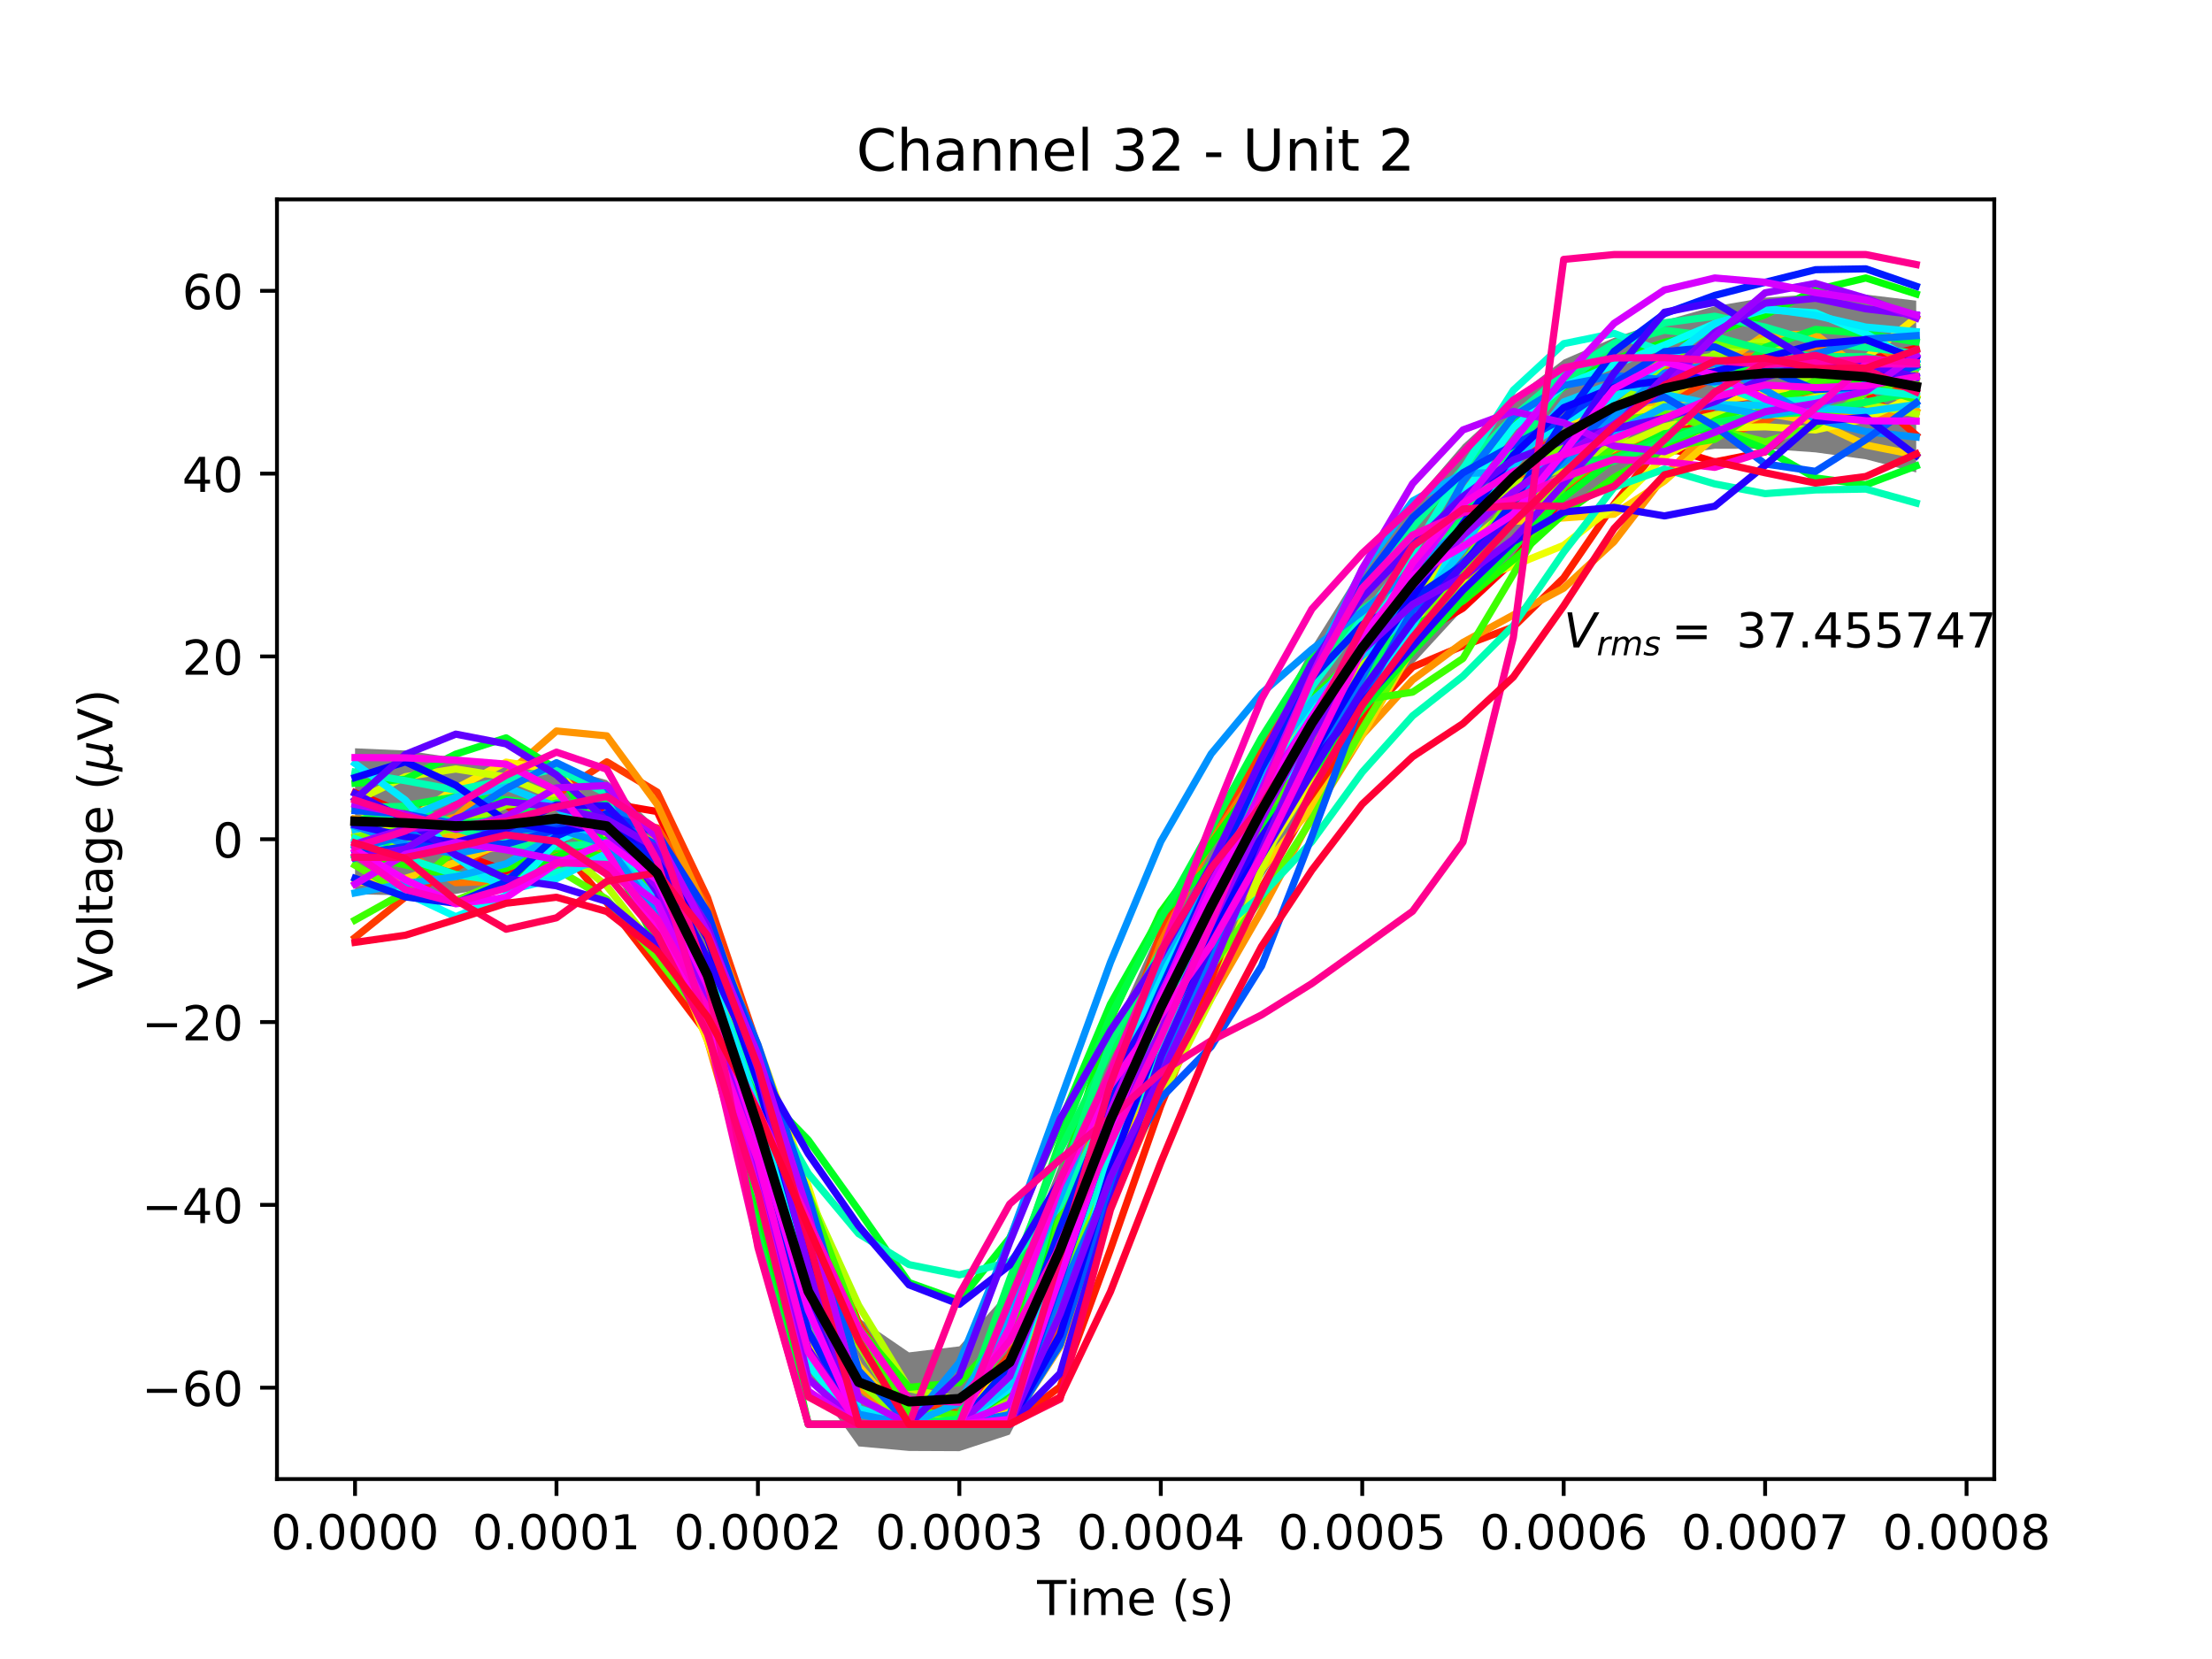 <?xml version="1.0" encoding="utf-8" standalone="no"?>
<!DOCTYPE svg PUBLIC "-//W3C//DTD SVG 1.1//EN"
  "http://www.w3.org/Graphics/SVG/1.1/DTD/svg11.dtd">
<!-- Created with matplotlib (http://matplotlib.org/) -->
<svg height="345pt" version="1.1" viewBox="0 0 460 345" width="460pt" xmlns="http://www.w3.org/2000/svg" xmlns:xlink="http://www.w3.org/1999/xlink">
 <defs>
  <style type="text/css">
*{stroke-linecap:butt;stroke-linejoin:round;}
  </style>
 </defs>
 <g id="figure_1">
  <g id="patch_1">
   <path d="M 0 345.6 
L 460.8 345.6 
L 460.8 0 
L 0 0 
z
" style="fill:#ffffff;"/>
  </g>
  <g id="axes_1">
   <g id="patch_2">
    <path d="M 57.6 307.584 
L 414.72 307.584 
L 414.72 41.472 
L 57.6 41.472 
z
" style="fill:#ffffff;"/>
   </g>
   <g id="PolyCollection_1">
    <defs>
     <path d="M 73.833 -189.989 
L 73.833 -159.638 
L 84.305 -159.396 
L 94.778 -159.691 
L 105.251 -161.615 
L 115.724 -164.53 
L 126.196 -164.259 
L 136.669 -154.631 
L 147.142 -133.644 
L 157.615 -98.765 
L 168.087 -59.447 
L 178.56 -44.808 
L 189.033 -43.867 
L 199.505 -43.819 
L 209.978 -47.265 
L 220.451 -67.562 
L 230.924 -95.265 
L 241.396 -118.949 
L 251.869 -141.452 
L 262.342 -162.763 
L 272.815 -179.372 
L 283.287 -193.931 
L 293.76 -207.45 
L 304.233 -218.839 
L 314.705 -230.001 
L 325.178 -239.468 
L 335.651 -246.571 
L 346.124 -250.741 
L 356.596 -252.272 
L 367.069 -252.267 
L 377.542 -251.524 
L 388.015 -250.088 
L 398.487 -247.352 
L 398.487 -283.075 
L 398.487 -283.075 
L 388.015 -284.336 
L 377.542 -284.43 
L 367.069 -283.702 
L 356.596 -281.92 
L 346.124 -278.93 
L 335.651 -275.348 
L 325.178 -270.823 
L 314.705 -262.765 
L 304.233 -253.16 
L 293.76 -240.956 
L 283.287 -227.841 
L 272.815 -211.069 
L 262.342 -191.264 
L 251.869 -172.786 
L 241.396 -153.233 
L 230.924 -130.057 
L 220.451 -103.834 
L 209.978 -77.371 
L 199.505 -65.617 
L 189.033 -64.365 
L 178.56 -71.54 
L 168.087 -94.657 
L 157.615 -123.839 
L 147.142 -151.88 
L 136.669 -173.414 
L 126.196 -183.366 
L 115.724 -186.194 
L 105.251 -186.671 
L 94.778 -187.977 
L 84.305 -189.527 
L 73.833 -189.989 
z
" id="m70b2c28c12"/>
    </defs>
    <g clip-path="url(#pb7e53c7e76)">
     <use style="fill-opacity:0.5;" x="0" xlink:href="#m70b2c28c12" y="345.6"/>
    </g>
   </g>
   <g id="matplotlib.axis_1">
    <g id="xtick_1">
     <g id="line2d_1">
      <defs>
       <path d="M 0 0 
L 0 3.5 
" id="m5a93caf6be" style="stroke:#000000;stroke-width:0.8;"/>
      </defs>
      <g>
       <use style="stroke:#000000;stroke-width:0.8;" x="73.833" xlink:href="#m5a93caf6be" y="307.584"/>
      </g>
     </g>
     <g id="text_1">
      <!-- 0.0000 -->
      <defs>
       <path d="M 31.781 66.406 
Q 24.172 66.406 20.328 58.906 
Q 16.5 51.422 16.5 36.375 
Q 16.5 21.391 20.328 13.891 
Q 24.172 6.391 31.781 6.391 
Q 39.453 6.391 43.281 13.891 
Q 47.125 21.391 47.125 36.375 
Q 47.125 51.422 43.281 58.906 
Q 39.453 66.406 31.781 66.406 
z
M 31.781 74.219 
Q 44.047 74.219 50.516 64.516 
Q 56.984 54.828 56.984 36.375 
Q 56.984 17.969 50.516 8.266 
Q 44.047 -1.422 31.781 -1.422 
Q 19.531 -1.422 13.062 8.266 
Q 6.594 17.969 6.594 36.375 
Q 6.594 54.828 13.062 64.516 
Q 19.531 74.219 31.781 74.219 
z
" id="DejaVuSans-30"/>
       <path d="M 10.688 12.406 
L 21 12.406 
L 21 0 
L 10.688 0 
z
" id="DejaVuSans-2e"/>
      </defs>
      <g transform="translate(56.337 322.182)scale(0.1 -0.1)">
       <use xlink:href="#DejaVuSans-30"/>
       <use x="63.623" xlink:href="#DejaVuSans-2e"/>
       <use x="95.41" xlink:href="#DejaVuSans-30"/>
       <use x="159.033" xlink:href="#DejaVuSans-30"/>
       <use x="222.656" xlink:href="#DejaVuSans-30"/>
       <use x="286.279" xlink:href="#DejaVuSans-30"/>
      </g>
     </g>
    </g>
    <g id="xtick_2">
     <g id="line2d_2">
      <g>
       <use style="stroke:#000000;stroke-width:0.8;" x="115.724" xlink:href="#m5a93caf6be" y="307.584"/>
      </g>
     </g>
     <g id="text_2">
      <!-- 0.0001 -->
      <defs>
       <path d="M 12.406 8.297 
L 28.516 8.297 
L 28.516 63.922 
L 10.984 60.406 
L 10.984 69.391 
L 28.422 72.906 
L 38.281 72.906 
L 38.281 8.297 
L 54.391 8.297 
L 54.391 0 
L 12.406 0 
z
" id="DejaVuSans-31"/>
      </defs>
      <g transform="translate(98.228 322.182)scale(0.1 -0.1)">
       <use xlink:href="#DejaVuSans-30"/>
       <use x="63.623" xlink:href="#DejaVuSans-2e"/>
       <use x="95.41" xlink:href="#DejaVuSans-30"/>
       <use x="159.033" xlink:href="#DejaVuSans-30"/>
       <use x="222.656" xlink:href="#DejaVuSans-30"/>
       <use x="286.279" xlink:href="#DejaVuSans-31"/>
      </g>
     </g>
    </g>
    <g id="xtick_3">
     <g id="line2d_3">
      <g>
       <use style="stroke:#000000;stroke-width:0.8;" x="157.615" xlink:href="#m5a93caf6be" y="307.584"/>
      </g>
     </g>
     <g id="text_3">
      <!-- 0.0002 -->
      <defs>
       <path d="M 19.188 8.297 
L 53.609 8.297 
L 53.609 0 
L 7.328 0 
L 7.328 8.297 
Q 12.938 14.109 22.625 23.891 
Q 32.328 33.688 34.812 36.531 
Q 39.547 41.844 41.422 45.531 
Q 43.312 49.219 43.312 52.781 
Q 43.312 58.594 39.234 62.25 
Q 35.156 65.922 28.609 65.922 
Q 23.969 65.922 18.812 64.312 
Q 13.672 62.703 7.812 59.422 
L 7.812 69.391 
Q 13.766 71.781 18.938 73 
Q 24.125 74.219 28.422 74.219 
Q 39.75 74.219 46.484 68.547 
Q 53.219 62.891 53.219 53.422 
Q 53.219 48.922 51.531 44.891 
Q 49.859 40.875 45.406 35.406 
Q 44.188 33.984 37.641 27.219 
Q 31.109 20.453 19.188 8.297 
z
" id="DejaVuSans-32"/>
      </defs>
      <g transform="translate(140.119 322.182)scale(0.1 -0.1)">
       <use xlink:href="#DejaVuSans-30"/>
       <use x="63.623" xlink:href="#DejaVuSans-2e"/>
       <use x="95.41" xlink:href="#DejaVuSans-30"/>
       <use x="159.033" xlink:href="#DejaVuSans-30"/>
       <use x="222.656" xlink:href="#DejaVuSans-30"/>
       <use x="286.279" xlink:href="#DejaVuSans-32"/>
      </g>
     </g>
    </g>
    <g id="xtick_4">
     <g id="line2d_4">
      <g>
       <use style="stroke:#000000;stroke-width:0.8;" x="199.505" xlink:href="#m5a93caf6be" y="307.584"/>
      </g>
     </g>
     <g id="text_4">
      <!-- 0.0003 -->
      <defs>
       <path d="M 40.578 39.312 
Q 47.656 37.797 51.625 33 
Q 55.609 28.219 55.609 21.188 
Q 55.609 10.406 48.188 4.484 
Q 40.766 -1.422 27.094 -1.422 
Q 22.516 -1.422 17.656 -0.516 
Q 12.797 0.391 7.625 2.203 
L 7.625 11.719 
Q 11.719 9.328 16.594 8.109 
Q 21.484 6.891 26.812 6.891 
Q 36.078 6.891 40.938 10.547 
Q 45.797 14.203 45.797 21.188 
Q 45.797 27.641 41.281 31.266 
Q 36.766 34.906 28.719 34.906 
L 20.219 34.906 
L 20.219 43.016 
L 29.109 43.016 
Q 36.375 43.016 40.234 45.922 
Q 44.094 48.828 44.094 54.297 
Q 44.094 59.906 40.109 62.906 
Q 36.141 65.922 28.719 65.922 
Q 24.656 65.922 20.016 65.031 
Q 15.375 64.156 9.812 62.312 
L 9.812 71.094 
Q 15.438 72.656 20.344 73.438 
Q 25.25 74.219 29.594 74.219 
Q 40.828 74.219 47.359 69.109 
Q 53.906 64.016 53.906 55.328 
Q 53.906 49.266 50.438 45.094 
Q 46.969 40.922 40.578 39.312 
z
" id="DejaVuSans-33"/>
      </defs>
      <g transform="translate(182.01 322.182)scale(0.1 -0.1)">
       <use xlink:href="#DejaVuSans-30"/>
       <use x="63.623" xlink:href="#DejaVuSans-2e"/>
       <use x="95.41" xlink:href="#DejaVuSans-30"/>
       <use x="159.033" xlink:href="#DejaVuSans-30"/>
       <use x="222.656" xlink:href="#DejaVuSans-30"/>
       <use x="286.279" xlink:href="#DejaVuSans-33"/>
      </g>
     </g>
    </g>
    <g id="xtick_5">
     <g id="line2d_5">
      <g>
       <use style="stroke:#000000;stroke-width:0.8;" x="241.396" xlink:href="#m5a93caf6be" y="307.584"/>
      </g>
     </g>
     <g id="text_5">
      <!-- 0.0004 -->
      <defs>
       <path d="M 37.797 64.312 
L 12.891 25.391 
L 37.797 25.391 
z
M 35.203 72.906 
L 47.609 72.906 
L 47.609 25.391 
L 58.016 25.391 
L 58.016 17.188 
L 47.609 17.188 
L 47.609 0 
L 37.797 0 
L 37.797 17.188 
L 4.891 17.188 
L 4.891 26.703 
z
" id="DejaVuSans-34"/>
      </defs>
      <g transform="translate(223.901 322.182)scale(0.1 -0.1)">
       <use xlink:href="#DejaVuSans-30"/>
       <use x="63.623" xlink:href="#DejaVuSans-2e"/>
       <use x="95.41" xlink:href="#DejaVuSans-30"/>
       <use x="159.033" xlink:href="#DejaVuSans-30"/>
       <use x="222.656" xlink:href="#DejaVuSans-30"/>
       <use x="286.279" xlink:href="#DejaVuSans-34"/>
      </g>
     </g>
    </g>
    <g id="xtick_6">
     <g id="line2d_6">
      <g>
       <use style="stroke:#000000;stroke-width:0.8;" x="283.287" xlink:href="#m5a93caf6be" y="307.584"/>
      </g>
     </g>
     <g id="text_6">
      <!-- 0.0005 -->
      <defs>
       <path d="M 10.797 72.906 
L 49.516 72.906 
L 49.516 64.594 
L 19.828 64.594 
L 19.828 46.734 
Q 21.969 47.469 24.109 47.828 
Q 26.266 48.188 28.422 48.188 
Q 40.625 48.188 47.75 41.5 
Q 54.891 34.812 54.891 23.391 
Q 54.891 11.625 47.562 5.094 
Q 40.234 -1.422 26.906 -1.422 
Q 22.312 -1.422 17.547 -0.641 
Q 12.797 0.141 7.719 1.703 
L 7.719 11.625 
Q 12.109 9.234 16.797 8.062 
Q 21.484 6.891 26.703 6.891 
Q 35.156 6.891 40.078 11.328 
Q 45.016 15.766 45.016 23.391 
Q 45.016 31 40.078 35.438 
Q 35.156 39.891 26.703 39.891 
Q 22.75 39.891 18.812 39.016 
Q 14.891 38.141 10.797 36.281 
z
" id="DejaVuSans-35"/>
      </defs>
      <g transform="translate(265.792 322.182)scale(0.1 -0.1)">
       <use xlink:href="#DejaVuSans-30"/>
       <use x="63.623" xlink:href="#DejaVuSans-2e"/>
       <use x="95.41" xlink:href="#DejaVuSans-30"/>
       <use x="159.033" xlink:href="#DejaVuSans-30"/>
       <use x="222.656" xlink:href="#DejaVuSans-30"/>
       <use x="286.279" xlink:href="#DejaVuSans-35"/>
      </g>
     </g>
    </g>
    <g id="xtick_7">
     <g id="line2d_7">
      <g>
       <use style="stroke:#000000;stroke-width:0.8;" x="325.178" xlink:href="#m5a93caf6be" y="307.584"/>
      </g>
     </g>
     <g id="text_7">
      <!-- 0.0006 -->
      <defs>
       <path d="M 33.016 40.375 
Q 26.375 40.375 22.484 35.828 
Q 18.609 31.297 18.609 23.391 
Q 18.609 15.531 22.484 10.953 
Q 26.375 6.391 33.016 6.391 
Q 39.656 6.391 43.531 10.953 
Q 47.406 15.531 47.406 23.391 
Q 47.406 31.297 43.531 35.828 
Q 39.656 40.375 33.016 40.375 
z
M 52.594 71.297 
L 52.594 62.312 
Q 48.875 64.062 45.094 64.984 
Q 41.312 65.922 37.594 65.922 
Q 27.828 65.922 22.672 59.328 
Q 17.531 52.734 16.797 39.406 
Q 19.672 43.656 24.016 45.922 
Q 28.375 48.188 33.594 48.188 
Q 44.578 48.188 50.953 41.516 
Q 57.328 34.859 57.328 23.391 
Q 57.328 12.156 50.688 5.359 
Q 44.047 -1.422 33.016 -1.422 
Q 20.359 -1.422 13.672 8.266 
Q 6.984 17.969 6.984 36.375 
Q 6.984 53.656 15.188 63.938 
Q 23.391 74.219 37.203 74.219 
Q 40.922 74.219 44.703 73.484 
Q 48.484 72.75 52.594 71.297 
z
" id="DejaVuSans-36"/>
      </defs>
      <g transform="translate(307.683 322.182)scale(0.1 -0.1)">
       <use xlink:href="#DejaVuSans-30"/>
       <use x="63.623" xlink:href="#DejaVuSans-2e"/>
       <use x="95.41" xlink:href="#DejaVuSans-30"/>
       <use x="159.033" xlink:href="#DejaVuSans-30"/>
       <use x="222.656" xlink:href="#DejaVuSans-30"/>
       <use x="286.279" xlink:href="#DejaVuSans-36"/>
      </g>
     </g>
    </g>
    <g id="xtick_8">
     <g id="line2d_8">
      <g>
       <use style="stroke:#000000;stroke-width:0.8;" x="367.069" xlink:href="#m5a93caf6be" y="307.584"/>
      </g>
     </g>
     <g id="text_8">
      <!-- 0.0007 -->
      <defs>
       <path d="M 8.203 72.906 
L 55.078 72.906 
L 55.078 68.703 
L 28.609 0 
L 18.312 0 
L 43.219 64.594 
L 8.203 64.594 
z
" id="DejaVuSans-37"/>
      </defs>
      <g transform="translate(349.574 322.182)scale(0.1 -0.1)">
       <use xlink:href="#DejaVuSans-30"/>
       <use x="63.623" xlink:href="#DejaVuSans-2e"/>
       <use x="95.41" xlink:href="#DejaVuSans-30"/>
       <use x="159.033" xlink:href="#DejaVuSans-30"/>
       <use x="222.656" xlink:href="#DejaVuSans-30"/>
       <use x="286.279" xlink:href="#DejaVuSans-37"/>
      </g>
     </g>
    </g>
    <g id="xtick_9">
     <g id="line2d_9">
      <g>
       <use style="stroke:#000000;stroke-width:0.8;" x="408.96" xlink:href="#m5a93caf6be" y="307.584"/>
      </g>
     </g>
     <g id="text_9">
      <!-- 0.0008 -->
      <defs>
       <path d="M 31.781 34.625 
Q 24.75 34.625 20.719 30.859 
Q 16.703 27.094 16.703 20.516 
Q 16.703 13.922 20.719 10.156 
Q 24.75 6.391 31.781 6.391 
Q 38.812 6.391 42.859 10.172 
Q 46.922 13.969 46.922 20.516 
Q 46.922 27.094 42.891 30.859 
Q 38.875 34.625 31.781 34.625 
z
M 21.922 38.812 
Q 15.578 40.375 12.031 44.719 
Q 8.5 49.078 8.5 55.328 
Q 8.5 64.062 14.719 69.141 
Q 20.953 74.219 31.781 74.219 
Q 42.672 74.219 48.875 69.141 
Q 55.078 64.062 55.078 55.328 
Q 55.078 49.078 51.531 44.719 
Q 48 40.375 41.703 38.812 
Q 48.828 37.156 52.797 32.312 
Q 56.781 27.484 56.781 20.516 
Q 56.781 9.906 50.312 4.234 
Q 43.844 -1.422 31.781 -1.422 
Q 19.734 -1.422 13.25 4.234 
Q 6.781 9.906 6.781 20.516 
Q 6.781 27.484 10.781 32.312 
Q 14.797 37.156 21.922 38.812 
z
M 18.312 54.391 
Q 18.312 48.734 21.844 45.562 
Q 25.391 42.391 31.781 42.391 
Q 38.141 42.391 41.719 45.562 
Q 45.312 48.734 45.312 54.391 
Q 45.312 60.062 41.719 63.234 
Q 38.141 66.406 31.781 66.406 
Q 25.391 66.406 21.844 63.234 
Q 18.312 60.062 18.312 54.391 
z
" id="DejaVuSans-38"/>
      </defs>
      <g transform="translate(391.465 322.182)scale(0.1 -0.1)">
       <use xlink:href="#DejaVuSans-30"/>
       <use x="63.623" xlink:href="#DejaVuSans-2e"/>
       <use x="95.41" xlink:href="#DejaVuSans-30"/>
       <use x="159.033" xlink:href="#DejaVuSans-30"/>
       <use x="222.656" xlink:href="#DejaVuSans-30"/>
       <use x="286.279" xlink:href="#DejaVuSans-38"/>
      </g>
     </g>
    </g>
    <g id="text_10">
     <!-- Time (s) -->
     <defs>
      <path d="M -0.297 72.906 
L 61.375 72.906 
L 61.375 64.594 
L 35.5 64.594 
L 35.5 0 
L 25.594 0 
L 25.594 64.594 
L -0.297 64.594 
z
" id="DejaVuSans-54"/>
      <path d="M 9.422 54.688 
L 18.406 54.688 
L 18.406 0 
L 9.422 0 
z
M 9.422 75.984 
L 18.406 75.984 
L 18.406 64.594 
L 9.422 64.594 
z
" id="DejaVuSans-69"/>
      <path d="M 52 44.188 
Q 55.375 50.25 60.062 53.125 
Q 64.75 56 71.094 56 
Q 79.641 56 84.281 50.016 
Q 88.922 44.047 88.922 33.016 
L 88.922 0 
L 79.891 0 
L 79.891 32.719 
Q 79.891 40.578 77.094 44.375 
Q 74.312 48.188 68.609 48.188 
Q 61.625 48.188 57.562 43.547 
Q 53.516 38.922 53.516 30.906 
L 53.516 0 
L 44.484 0 
L 44.484 32.719 
Q 44.484 40.625 41.703 44.406 
Q 38.922 48.188 33.109 48.188 
Q 26.219 48.188 22.156 43.531 
Q 18.109 38.875 18.109 30.906 
L 18.109 0 
L 9.078 0 
L 9.078 54.688 
L 18.109 54.688 
L 18.109 46.188 
Q 21.188 51.219 25.484 53.609 
Q 29.781 56 35.688 56 
Q 41.656 56 45.828 52.969 
Q 50 49.953 52 44.188 
z
" id="DejaVuSans-6d"/>
      <path d="M 56.203 29.594 
L 56.203 25.203 
L 14.891 25.203 
Q 15.484 15.922 20.484 11.062 
Q 25.484 6.203 34.422 6.203 
Q 39.594 6.203 44.453 7.469 
Q 49.312 8.734 54.109 11.281 
L 54.109 2.781 
Q 49.266 0.734 44.188 -0.344 
Q 39.109 -1.422 33.891 -1.422 
Q 20.797 -1.422 13.156 6.188 
Q 5.516 13.812 5.516 26.812 
Q 5.516 40.234 12.766 48.109 
Q 20.016 56 32.328 56 
Q 43.359 56 49.781 48.891 
Q 56.203 41.797 56.203 29.594 
z
M 47.219 32.234 
Q 47.125 39.594 43.094 43.984 
Q 39.062 48.391 32.422 48.391 
Q 24.906 48.391 20.391 44.141 
Q 15.875 39.891 15.188 32.172 
z
" id="DejaVuSans-65"/>
      <path id="DejaVuSans-20"/>
      <path d="M 31 75.875 
Q 24.469 64.656 21.281 53.656 
Q 18.109 42.672 18.109 31.391 
Q 18.109 20.125 21.312 9.062 
Q 24.516 -2 31 -13.188 
L 23.188 -13.188 
Q 15.875 -1.703 12.234 9.375 
Q 8.594 20.453 8.594 31.391 
Q 8.594 42.281 12.203 53.312 
Q 15.828 64.359 23.188 75.875 
z
" id="DejaVuSans-28"/>
      <path d="M 44.281 53.078 
L 44.281 44.578 
Q 40.484 46.531 36.375 47.5 
Q 32.281 48.484 27.875 48.484 
Q 21.188 48.484 17.844 46.438 
Q 14.5 44.391 14.5 40.281 
Q 14.5 37.156 16.891 35.375 
Q 19.281 33.594 26.516 31.984 
L 29.594 31.297 
Q 39.156 29.25 43.188 25.516 
Q 47.219 21.781 47.219 15.094 
Q 47.219 7.469 41.188 3.016 
Q 35.156 -1.422 24.609 -1.422 
Q 20.219 -1.422 15.453 -0.562 
Q 10.688 0.297 5.422 2 
L 5.422 11.281 
Q 10.406 8.688 15.234 7.391 
Q 20.062 6.109 24.812 6.109 
Q 31.156 6.109 34.562 8.281 
Q 37.984 10.453 37.984 14.406 
Q 37.984 18.062 35.516 20.016 
Q 33.062 21.969 24.703 23.781 
L 21.578 24.516 
Q 13.234 26.266 9.516 29.906 
Q 5.812 33.547 5.812 39.891 
Q 5.812 47.609 11.281 51.797 
Q 16.75 56 26.812 56 
Q 31.781 56 36.172 55.266 
Q 40.578 54.547 44.281 53.078 
z
" id="DejaVuSans-73"/>
      <path d="M 8.016 75.875 
L 15.828 75.875 
Q 23.141 64.359 26.781 53.312 
Q 30.422 42.281 30.422 31.391 
Q 30.422 20.453 26.781 9.375 
Q 23.141 -1.703 15.828 -13.188 
L 8.016 -13.188 
Q 14.5 -2 17.703 9.062 
Q 20.906 20.125 20.906 31.391 
Q 20.906 42.672 17.703 53.656 
Q 14.5 64.656 8.016 75.875 
z
" id="DejaVuSans-29"/>
     </defs>
     <g transform="translate(215.677 335.861)scale(0.1 -0.1)">
      <use xlink:href="#DejaVuSans-54"/>
      <use x="61.037" xlink:href="#DejaVuSans-69"/>
      <use x="88.82" xlink:href="#DejaVuSans-6d"/>
      <use x="186.232" xlink:href="#DejaVuSans-65"/>
      <use x="247.756" xlink:href="#DejaVuSans-20"/>
      <use x="279.543" xlink:href="#DejaVuSans-28"/>
      <use x="318.557" xlink:href="#DejaVuSans-73"/>
      <use x="370.656" xlink:href="#DejaVuSans-29"/>
     </g>
    </g>
   </g>
   <g id="matplotlib.axis_2">
    <g id="ytick_1">
     <g id="line2d_10">
      <defs>
       <path d="M 0 0 
L -3.5 0 
" id="m0a89e3ff54" style="stroke:#000000;stroke-width:0.8;"/>
      </defs>
      <g>
       <use style="stroke:#000000;stroke-width:0.8;" x="57.6" xlink:href="#m0a89e3ff54" y="288.576"/>
      </g>
     </g>
     <g id="text_11">
      <!-- −60 -->
      <defs>
       <path d="M 10.594 35.5 
L 73.188 35.5 
L 73.188 27.203 
L 10.594 27.203 
z
" id="DejaVuSans-2212"/>
      </defs>
      <g transform="translate(29.495 292.375)scale(0.1 -0.1)">
       <use xlink:href="#DejaVuSans-2212"/>
       <use x="83.789" xlink:href="#DejaVuSans-36"/>
       <use x="147.412" xlink:href="#DejaVuSans-30"/>
      </g>
     </g>
    </g>
    <g id="ytick_2">
     <g id="line2d_11">
      <g>
       <use style="stroke:#000000;stroke-width:0.8;" x="57.6" xlink:href="#m0a89e3ff54" y="250.56"/>
      </g>
     </g>
     <g id="text_12">
      <!-- −40 -->
      <g transform="translate(29.495 254.359)scale(0.1 -0.1)">
       <use xlink:href="#DejaVuSans-2212"/>
       <use x="83.789" xlink:href="#DejaVuSans-34"/>
       <use x="147.412" xlink:href="#DejaVuSans-30"/>
      </g>
     </g>
    </g>
    <g id="ytick_3">
     <g id="line2d_12">
      <g>
       <use style="stroke:#000000;stroke-width:0.8;" x="57.6" xlink:href="#m0a89e3ff54" y="212.544"/>
      </g>
     </g>
     <g id="text_13">
      <!-- −20 -->
      <g transform="translate(29.495 216.343)scale(0.1 -0.1)">
       <use xlink:href="#DejaVuSans-2212"/>
       <use x="83.789" xlink:href="#DejaVuSans-32"/>
       <use x="147.412" xlink:href="#DejaVuSans-30"/>
      </g>
     </g>
    </g>
    <g id="ytick_4">
     <g id="line2d_13">
      <g>
       <use style="stroke:#000000;stroke-width:0.8;" x="57.6" xlink:href="#m0a89e3ff54" y="174.528"/>
      </g>
     </g>
     <g id="text_14">
      <!-- 0 -->
      <g transform="translate(44.237 178.327)scale(0.1 -0.1)">
       <use xlink:href="#DejaVuSans-30"/>
      </g>
     </g>
    </g>
    <g id="ytick_5">
     <g id="line2d_14">
      <g>
       <use style="stroke:#000000;stroke-width:0.8;" x="57.6" xlink:href="#m0a89e3ff54" y="136.512"/>
      </g>
     </g>
     <g id="text_15">
      <!-- 20 -->
      <g transform="translate(37.875 140.311)scale(0.1 -0.1)">
       <use xlink:href="#DejaVuSans-32"/>
       <use x="63.623" xlink:href="#DejaVuSans-30"/>
      </g>
     </g>
    </g>
    <g id="ytick_6">
     <g id="line2d_15">
      <g>
       <use style="stroke:#000000;stroke-width:0.8;" x="57.6" xlink:href="#m0a89e3ff54" y="98.496"/>
      </g>
     </g>
     <g id="text_16">
      <!-- 40 -->
      <g transform="translate(37.875 102.295)scale(0.1 -0.1)">
       <use xlink:href="#DejaVuSans-34"/>
       <use x="63.623" xlink:href="#DejaVuSans-30"/>
      </g>
     </g>
    </g>
    <g id="ytick_7">
     <g id="line2d_16">
      <g>
       <use style="stroke:#000000;stroke-width:0.8;" x="57.6" xlink:href="#m0a89e3ff54" y="60.48"/>
      </g>
     </g>
     <g id="text_17">
      <!-- 60 -->
      <g transform="translate(37.875 64.279)scale(0.1 -0.1)">
       <use xlink:href="#DejaVuSans-36"/>
       <use x="63.623" xlink:href="#DejaVuSans-30"/>
      </g>
     </g>
    </g>
    <g id="text_18">
     <!-- Voltage ($\mu$V) -->
     <defs>
      <path d="M 28.609 0 
L 0.781 72.906 
L 11.078 72.906 
L 34.188 11.531 
L 57.328 72.906 
L 67.578 72.906 
L 39.797 0 
z
" id="DejaVuSans-56"/>
      <path d="M 30.609 48.391 
Q 23.391 48.391 19.188 42.75 
Q 14.984 37.109 14.984 27.297 
Q 14.984 17.484 19.156 11.844 
Q 23.344 6.203 30.609 6.203 
Q 37.797 6.203 41.984 11.859 
Q 46.188 17.531 46.188 27.297 
Q 46.188 37.016 41.984 42.703 
Q 37.797 48.391 30.609 48.391 
z
M 30.609 56 
Q 42.328 56 49.016 48.375 
Q 55.719 40.766 55.719 27.297 
Q 55.719 13.875 49.016 6.219 
Q 42.328 -1.422 30.609 -1.422 
Q 18.844 -1.422 12.172 6.219 
Q 5.516 13.875 5.516 27.297 
Q 5.516 40.766 12.172 48.375 
Q 18.844 56 30.609 56 
z
" id="DejaVuSans-6f"/>
      <path d="M 9.422 75.984 
L 18.406 75.984 
L 18.406 0 
L 9.422 0 
z
" id="DejaVuSans-6c"/>
      <path d="M 18.312 70.219 
L 18.312 54.688 
L 36.812 54.688 
L 36.812 47.703 
L 18.312 47.703 
L 18.312 18.016 
Q 18.312 11.328 20.141 9.422 
Q 21.969 7.516 27.594 7.516 
L 36.812 7.516 
L 36.812 0 
L 27.594 0 
Q 17.188 0 13.234 3.875 
Q 9.281 7.766 9.281 18.016 
L 9.281 47.703 
L 2.688 47.703 
L 2.688 54.688 
L 9.281 54.688 
L 9.281 70.219 
z
" id="DejaVuSans-74"/>
      <path d="M 34.281 27.484 
Q 23.391 27.484 19.188 25 
Q 14.984 22.516 14.984 16.5 
Q 14.984 11.719 18.141 8.906 
Q 21.297 6.109 26.703 6.109 
Q 34.188 6.109 38.703 11.406 
Q 43.219 16.703 43.219 25.484 
L 43.219 27.484 
z
M 52.203 31.203 
L 52.203 0 
L 43.219 0 
L 43.219 8.297 
Q 40.141 3.328 35.547 0.953 
Q 30.953 -1.422 24.312 -1.422 
Q 15.922 -1.422 10.953 3.297 
Q 6 8.016 6 15.922 
Q 6 25.141 12.172 29.828 
Q 18.359 34.516 30.609 34.516 
L 43.219 34.516 
L 43.219 35.406 
Q 43.219 41.609 39.141 45 
Q 35.062 48.391 27.688 48.391 
Q 23 48.391 18.547 47.266 
Q 14.109 46.141 10.016 43.891 
L 10.016 52.203 
Q 14.938 54.109 19.578 55.047 
Q 24.219 56 28.609 56 
Q 40.484 56 46.344 49.844 
Q 52.203 43.703 52.203 31.203 
z
" id="DejaVuSans-61"/>
      <path d="M 45.406 27.984 
Q 45.406 37.75 41.375 43.109 
Q 37.359 48.484 30.078 48.484 
Q 22.859 48.484 18.828 43.109 
Q 14.797 37.75 14.797 27.984 
Q 14.797 18.266 18.828 12.891 
Q 22.859 7.516 30.078 7.516 
Q 37.359 7.516 41.375 12.891 
Q 45.406 18.266 45.406 27.984 
z
M 54.391 6.781 
Q 54.391 -7.172 48.188 -13.984 
Q 42 -20.797 29.203 -20.797 
Q 24.469 -20.797 20.266 -20.094 
Q 16.062 -19.391 12.109 -17.922 
L 12.109 -9.188 
Q 16.062 -11.328 19.922 -12.344 
Q 23.781 -13.375 27.781 -13.375 
Q 36.625 -13.375 41.016 -8.766 
Q 45.406 -4.156 45.406 5.172 
L 45.406 9.625 
Q 42.625 4.781 38.281 2.391 
Q 33.938 0 27.875 0 
Q 17.828 0 11.672 7.656 
Q 5.516 15.328 5.516 27.984 
Q 5.516 40.672 11.672 48.328 
Q 17.828 56 27.875 56 
Q 33.938 56 38.281 53.609 
Q 42.625 51.219 45.406 46.391 
L 45.406 54.688 
L 54.391 54.688 
z
" id="DejaVuSans-67"/>
      <path d="M -1.312 -20.797 
L 13.375 54.688 
L 22.406 54.688 
L 15.766 20.656 
Q 15.578 19.625 15.422 18.359 
Q 15.281 17.094 15.281 15.828 
Q 15.281 11.281 18.141 8.828 
Q 21 6.391 26.312 6.391 
Q 33.547 6.391 37.984 10.484 
Q 42.438 14.594 44 22.797 
L 50.203 54.688 
L 59.188 54.688 
L 51.031 12.641 
Q 50.828 11.719 50.75 11.031 
Q 50.688 10.359 50.688 9.812 
Q 50.688 8.297 51.297 7.594 
Q 51.906 6.891 53.219 6.891 
Q 53.719 6.891 54.562 7.125 
Q 55.422 7.375 56.984 8.016 
L 55.609 0.781 
Q 53.469 -0.297 51.516 -0.859 
Q 49.562 -1.422 47.703 -1.422 
Q 44.484 -1.422 42.656 0.625 
Q 40.828 2.688 40.828 6.297 
Q 38.094 2.391 34.297 0.484 
Q 30.516 -1.422 25.391 -1.422 
Q 20.844 -1.422 17.453 0.672 
Q 14.062 2.781 12.984 6.203 
L 7.719 -20.797 
z
" id="DejaVuSans-Oblique-3bc"/>
     </defs>
     <g transform="translate(23.395 205.778)rotate(-90)scale(0.1 -0.1)">
      <use transform="translate(0 0.016)" xlink:href="#DejaVuSans-56"/>
      <use transform="translate(68.408 0.016)" xlink:href="#DejaVuSans-6f"/>
      <use transform="translate(129.59 0.016)" xlink:href="#DejaVuSans-6c"/>
      <use transform="translate(157.373 0.016)" xlink:href="#DejaVuSans-74"/>
      <use transform="translate(196.582 0.016)" xlink:href="#DejaVuSans-61"/>
      <use transform="translate(257.861 0.016)" xlink:href="#DejaVuSans-67"/>
      <use transform="translate(321.338 0.016)" xlink:href="#DejaVuSans-65"/>
      <use transform="translate(382.861 0.016)" xlink:href="#DejaVuSans-20"/>
      <use transform="translate(414.648 0.016)" xlink:href="#DejaVuSans-28"/>
      <use transform="translate(453.662 0.016)" xlink:href="#DejaVuSans-Oblique-3bc"/>
      <use transform="translate(517.285 0.016)" xlink:href="#DejaVuSans-56"/>
      <use transform="translate(585.693 0.016)" xlink:href="#DejaVuSans-29"/>
     </g>
    </g>
   </g>
   <g id="line2d_17">
    <path clip-path="url(#pb7e53c7e76)" d="M 73.833 170.786 
L 84.305 171.139 
L 94.778 171.766 
L 105.251 171.457 
L 115.724 170.238 
L 126.196 171.788 
L 136.669 181.578 
L 147.142 202.838 
L 157.615 234.298 
L 168.087 268.548 
L 178.56 287.426 
L 189.033 291.484 
L 199.505 290.882 
L 209.978 283.282 
L 220.451 259.902 
L 230.924 232.939 
L 241.396 209.509 
L 251.869 188.481 
L 262.342 168.586 
L 272.815 150.379 
L 283.287 134.714 
L 293.76 121.397 
L 304.233 109.6 
L 314.705 99.217 
L 325.178 90.455 
L 335.651 84.641 
L 346.124 80.764 
L 356.596 78.504 
L 367.069 77.615 
L 377.542 77.623 
L 388.015 78.388 
L 398.487 80.387 
" style="fill:none;stroke:#000000;stroke-linecap:square;stroke-width:1.5;"/>
   </g>
   <g id="line2d_18">
    <path clip-path="url(#pb7e53c7e76)" d="M 73.833 164.846 
L 84.305 169.241 
L 94.778 177.26 
L 105.251 181.121 
L 115.724 175.775 
L 126.196 166.984 
L 136.669 168.766 
L 147.142 191.101 
L 157.615 230.661 
L 168.087 273.726 
L 178.56 296.179 
L 189.033 296.179 
L 199.505 296.179 
L 209.978 287.21 
L 220.451 258.579 
L 230.924 230.661 
L 241.396 207.495 
L 251.869 190.031 
L 262.342 174.528 
L 272.815 156.886 
L 283.287 141.502 
L 293.76 132.651 
L 304.233 126.473 
L 314.705 116.672 
L 325.178 103.248 
L 335.651 93.566 
L 346.124 92.853 
L 356.596 96.061 
L 367.069 93.982 
L 377.542 84.775 
L 388.015 74.974 
L 398.487 72.419 
" style="fill:none;stroke:#ff0000;stroke-linecap:square;stroke-width:1.5;"/>
   </g>
   <g id="line2d_19">
    <path clip-path="url(#pb7e53c7e76)" d="M 73.833 168.41 
L 84.305 168.707 
L 94.778 166.034 
L 105.251 167.4 
L 115.724 175.241 
L 126.196 187.715 
L 136.669 201.258 
L 147.142 215.158 
L 157.615 236.245 
L 168.087 268.261 
L 178.56 296.179 
L 189.033 296.179 
L 199.505 296.179 
L 209.978 296.179 
L 220.451 288.398 
L 230.924 259.826 
L 241.396 229.948 
L 251.869 204.644 
L 262.342 184.685 
L 272.815 166.271 
L 283.287 149.639 
L 293.76 138.71 
L 304.233 134.314 
L 314.705 130.394 
L 325.178 120.177 
L 335.651 104.852 
L 346.124 91.546 
L 356.596 84.478 
L 367.069 81.389 
L 377.542 79.607 
L 388.015 81.448 
L 398.487 90.477 
" style="fill:none;stroke:#ff1e00;stroke-linecap:square;stroke-width:1.5;"/>
   </g>
   <g id="line2d_20">
    <path clip-path="url(#pb7e53c7e76)" d="M 73.833 194.962 
L 84.305 186.527 
L 94.778 180.527 
L 105.251 174.469 
L 115.724 165.262 
L 126.196 158.431 
L 136.669 164.727 
L 147.142 186.705 
L 157.615 217.652 
L 168.087 249.194 
L 178.56 275.092 
L 189.033 291.249 
L 199.505 294.041 
L 209.978 281.804 
L 220.451 256.203 
L 230.924 223.652 
L 241.396 194.071 
L 251.869 172.746 
L 262.342 156.411 
L 272.815 139.898 
L 283.287 122.791 
L 293.76 108.356 
L 304.233 98.674 
L 314.705 93.922 
L 325.178 91.843 
L 335.651 88.873 
L 346.124 83.824 
L 356.596 78.538 
L 367.069 74.974 
L 377.542 74.32 
L 388.015 77.468 
L 398.487 82.755 
" style="fill:none;stroke:#ff3b00;stroke-linecap:square;stroke-width:1.5;"/>
   </g>
   <g id="line2d_21">
    <path clip-path="url(#pb7e53c7e76)" d="M 73.833 170.37 
L 84.305 170.429 
L 94.778 172.093 
L 105.251 174.172 
L 115.724 173.637 
L 126.196 170.548 
L 136.669 172.152 
L 147.142 188.606 
L 157.615 222.701 
L 168.087 264.222 
L 178.56 296.179 
L 189.033 296.179 
L 199.505 296.179 
L 209.978 296.179 
L 220.451 276.815 
L 230.924 246.758 
L 241.396 219.613 
L 251.869 197.159 
L 262.342 177.32 
L 272.815 159.559 
L 283.287 144.175 
L 293.76 131.998 
L 304.233 122.375 
L 314.705 112.099 
L 325.178 101.466 
L 335.651 93.863 
L 346.124 91.071 
L 356.596 91.012 
L 367.069 87.745 
L 377.542 80.676 
L 388.015 75.33 
L 398.487 74.38 
" style="fill:none;stroke:#ff5900;stroke-linecap:square;stroke-width:1.5;"/>
   </g>
   <g id="line2d_22">
    <path clip-path="url(#pb7e53c7e76)" d="M 73.833 171.202 
L 84.305 177.26 
L 94.778 183.557 
L 105.251 183.2 
L 115.724 177.736 
L 126.196 176.429 
L 136.669 188.784 
L 147.142 216.405 
L 157.615 253.114 
L 168.087 289.942 
L 178.56 296.179 
L 189.033 296.179 
L 199.505 296.179 
L 209.978 287.507 
L 220.451 255.312 
L 230.924 223.83 
L 241.396 196.09 
L 251.869 174.825 
L 262.342 159.5 
L 272.815 146.61 
L 283.287 133.839 
L 293.76 121.959 
L 304.233 111.267 
L 314.705 100.872 
L 325.178 90.833 
L 335.651 82.102 
L 346.124 76.28 
L 356.596 74.32 
L 367.069 73.964 
L 377.542 71.944 
L 388.015 70.875 
L 398.487 76.577 
" style="fill:none;stroke:#ff7600;stroke-linecap:square;stroke-width:1.5;"/>
   </g>
   <g id="line2d_23">
    <path clip-path="url(#pb7e53c7e76)" d="M 73.833 172.746 
L 84.305 172.924 
L 94.778 169.895 
L 105.251 161.163 
L 115.724 152.015 
L 126.196 153.025 
L 136.669 167.281 
L 147.142 190.091 
L 157.615 217.949 
L 168.087 251.095 
L 178.56 288.398 
L 189.033 296.179 
L 199.505 296.179 
L 209.978 296.179 
L 220.451 280.022 
L 230.924 250.976 
L 241.396 226.859 
L 251.869 207.614 
L 262.342 189.437 
L 272.815 169.895 
L 283.287 152.847 
L 293.76 141.383 
L 304.233 133.601 
L 314.705 127.899 
L 325.178 122.315 
L 335.651 112.633 
L 346.124 99.031 
L 356.596 88.339 
L 367.069 85.19 
L 377.542 86.26 
L 388.015 86.616 
L 398.487 85.547 
" style="fill:none;stroke:#ff9400;stroke-linecap:square;stroke-width:1.5;"/>
   </g>
   <g id="line2d_24">
    <path clip-path="url(#pb7e53c7e76)" d="M 73.833 170.311 
L 84.305 171.736 
L 94.778 173.934 
L 105.251 174.944 
L 115.724 172.746 
L 126.196 170.429 
L 136.669 175.478 
L 147.142 195.199 
L 157.615 230.661 
L 168.087 273.726 
L 178.56 296.179 
L 189.033 296.179 
L 199.505 296.179 
L 209.978 292.972 
L 220.451 267.667 
L 230.924 239.987 
L 241.396 210.703 
L 251.869 186.527 
L 262.342 171.617 
L 272.815 160.45 
L 283.287 145.363 
L 293.76 126.889 
L 304.233 110.554 
L 314.705 98.674 
L 325.178 90.655 
L 335.651 86.378 
L 346.124 83.052 
L 356.596 76.637 
L 367.069 69.628 
L 377.542 69.509 
L 388.015 77.587 
L 398.487 85.428 
" style="fill:none;stroke:#ffb100;stroke-linecap:square;stroke-width:1.5;"/>
   </g>
   <g id="line2d_25">
    <path clip-path="url(#pb7e53c7e76)" d="M 73.833 183.557 
L 84.305 182.666 
L 94.778 179.339 
L 105.251 175.063 
L 115.724 171.38 
L 126.196 172.568 
L 136.669 183.022 
L 147.142 203.872 
L 157.615 231.671 
L 168.087 259.886 
L 178.56 283.943 
L 189.033 296.179 
L 199.505 296.179 
L 209.978 296.179 
L 220.451 278.537 
L 230.924 246.699 
L 241.396 217.415 
L 251.869 195.912 
L 262.342 180.824 
L 272.815 167.875 
L 283.287 152.847 
L 293.76 134.849 
L 304.233 117.742 
L 314.705 108.416 
L 325.178 107.703 
L 335.651 106.931 
L 346.124 100.04 
L 356.596 90.833 
L 367.069 85.903 
L 377.542 87.685 
L 388.015 92.556 
L 398.487 94.635 
" style="fill:none;stroke:#ffcf00;stroke-linecap:square;stroke-width:1.5;"/>
   </g>
   <g id="line2d_26">
    <path clip-path="url(#pb7e53c7e76)" d="M 73.833 172.865 
L 84.305 170.905 
L 94.778 163.955 
L 105.251 158.49 
L 115.724 160.213 
L 126.196 171.677 
L 136.669 191.338 
L 147.142 216.464 
L 157.615 246.224 
L 168.087 279.31 
L 178.56 296.179 
L 189.033 296.179 
L 199.505 296.179 
L 209.978 283.289 
L 220.451 254.421 
L 230.924 228.76 
L 241.396 206.01 
L 251.869 183.794 
L 262.342 163.242 
L 272.815 147.026 
L 283.287 134.255 
L 293.76 121.365 
L 304.233 106.218 
L 314.705 93.269 
L 325.178 87.388 
L 335.651 85.903 
L 346.124 84.893 
L 356.596 83.408 
L 367.069 81.923 
L 377.542 79.726 
L 388.015 74.439 
L 398.487 66.004 
" style="fill:none;stroke:#ffec00;stroke-linecap:square;stroke-width:1.5;"/>
   </g>
   <g id="line2d_27">
    <path clip-path="url(#pb7e53c7e76)" d="M 73.833 168.35 
L 84.305 171.677 
L 94.778 176.548 
L 105.251 176.31 
L 115.724 171.855 
L 126.196 170.014 
L 136.669 176.666 
L 147.142 193.358 
L 157.615 217.296 
L 168.087 246.699 
L 178.56 279.488 
L 189.033 296.179 
L 199.505 296.179 
L 209.978 293.981 
L 220.451 265.707 
L 230.924 237.254 
L 241.396 213.316 
L 251.869 194.665 
L 262.342 178.805 
L 272.815 162.054 
L 283.287 144.353 
L 293.76 129.8 
L 304.233 121.543 
L 314.705 117.623 
L 325.178 113.405 
L 335.651 105.208 
L 346.124 94.932 
L 356.596 88.992 
L 367.069 88.754 
L 377.542 89.408 
L 388.015 87.091 
L 398.487 82.22 
" style="fill:none;stroke:#eeff00;stroke-linecap:square;stroke-width:1.5;"/>
   </g>
   <g id="line2d_28">
    <path clip-path="url(#pb7e53c7e76)" d="M 73.833 166.568 
L 84.305 161.519 
L 94.778 159.916 
L 105.251 161.579 
L 115.724 165.856 
L 126.196 175.063 
L 136.669 190.863 
L 147.142 211 
L 157.615 233.869 
L 168.087 260.064 
L 178.56 285.428 
L 189.033 296.179 
L 199.505 294.457 
L 209.978 276.815 
L 220.451 257.926 
L 230.924 243.076 
L 241.396 228.463 
L 251.869 207.673 
L 262.342 180.884 
L 272.815 155.936 
L 283.287 137.819 
L 293.76 124.751 
L 304.233 113.821 
L 314.705 105.208 
L 325.178 98.793 
L 335.651 93.269 
L 346.124 88.754 
L 356.596 86.26 
L 367.069 85.19 
L 377.542 82.577 
L 388.015 78.181 
L 398.487 75.686 
" style="fill:none;stroke:#d1ff00;stroke-linecap:square;stroke-width:1.5;"/>
   </g>
   <g id="line2d_29">
    <path clip-path="url(#pb7e53c7e76)" d="M 73.833 177.26 
L 84.305 177.379 
L 94.778 175.894 
L 105.251 173.993 
L 115.724 175.716 
L 126.196 184.27 
L 136.669 197.694 
L 147.142 212.069 
L 157.615 228.047 
L 168.087 248.422 
L 178.56 271.469 
L 189.033 288.754 
L 199.505 291.19 
L 209.978 278.953 
L 220.451 259.529 
L 230.924 238.621 
L 241.396 218.365 
L 251.869 198.169 
L 262.342 177.379 
L 272.815 157.54 
L 283.287 139.007 
L 293.76 121.662 
L 304.233 108.119 
L 314.705 100.753 
L 325.178 97.427 
L 335.651 92.675 
L 346.124 83.349 
L 356.596 73.429 
L 367.069 70.816 
L 377.542 76.696 
L 388.015 84.002 
L 398.487 86.081 
" style="fill:none;stroke:#b3ff00;stroke-linecap:square;stroke-width:1.5;"/>
   </g>
   <g id="line2d_30">
    <path clip-path="url(#pb7e53c7e76)" d="M 73.833 176.904 
L 84.305 175.419 
L 94.778 171.914 
L 105.251 167.4 
L 115.724 166.39 
L 126.196 172.568 
L 136.669 184.745 
L 147.142 203.04 
L 157.615 228.404 
L 168.087 258.638 
L 178.56 287.269 
L 189.033 296.179 
L 199.505 296.179 
L 209.978 291.308 
L 220.451 261.133 
L 230.924 228.166 
L 241.396 203.337 
L 251.869 187.299 
L 262.342 174.409 
L 272.815 161.222 
L 283.287 146.966 
L 293.76 133.304 
L 304.233 122.494 
L 314.705 112.514 
L 325.178 99.506 
L 335.651 85.131 
L 346.124 75.686 
L 356.596 74.023 
L 367.069 77.29 
L 377.542 79.607 
L 388.015 78.953 
L 398.487 79.726 
" style="fill:none;stroke:#96ff00;stroke-linecap:square;stroke-width:1.5;"/>
   </g>
   <g id="line2d_31">
    <path clip-path="url(#pb7e53c7e76)" d="M 73.833 174.112 
L 84.305 172.33 
L 94.778 172.508 
L 105.251 170.667 
L 115.724 167.875 
L 126.196 171.38 
L 136.669 184.032 
L 147.142 203.04 
L 157.615 226.265 
L 168.087 252.58 
L 178.56 279.428 
L 189.033 296.179 
L 199.505 296.179 
L 209.978 294.397 
L 220.451 268.915 
L 230.924 241.234 
L 241.396 213.791 
L 251.869 188.606 
L 262.342 169.182 
L 272.815 156.411 
L 283.287 146.075 
L 293.76 132.829 
L 304.233 117.088 
L 314.705 103.248 
L 325.178 91.962 
L 335.651 82.042 
L 346.124 74.736 
L 356.596 71.41 
L 367.069 72.182 
L 377.542 76.459 
L 388.015 79.369 
L 398.487 76.399 
" style="fill:none;stroke:#78ff00;stroke-linecap:square;stroke-width:1.5;"/>
   </g>
   <g id="line2d_32">
    <path clip-path="url(#pb7e53c7e76)" d="M 73.833 179.933 
L 84.305 185.992 
L 94.778 187.24 
L 105.251 182.963 
L 115.724 180.706 
L 126.196 187.002 
L 136.669 199.238 
L 147.142 212.663 
L 157.615 229.354 
L 168.087 251.867 
L 178.56 276.518 
L 189.033 294.694 
L 199.505 296.179 
L 209.978 284.715 
L 220.451 262.024 
L 230.924 238.502 
L 241.396 217.771 
L 251.869 201.199 
L 262.342 186.764 
L 272.815 170.37 
L 283.287 151.6 
L 293.76 134.374 
L 304.233 119.583 
L 314.705 106.04 
L 325.178 94.813 
L 335.651 87.685 
L 346.124 85.963 
L 356.596 89.17 
L 367.069 91.903 
L 377.542 88.576 
L 388.015 81.567 
L 398.487 78.3 
" style="fill:none;stroke:#5bff00;stroke-linecap:square;stroke-width:1.5;"/>
   </g>
   <g id="line2d_33">
    <path clip-path="url(#pb7e53c7e76)" d="M 73.833 191.338 
L 84.305 185.517 
L 94.778 176.666 
L 105.251 171.558 
L 115.724 172.033 
L 126.196 176.785 
L 136.669 185.22 
L 147.142 198.941 
L 157.615 220.504 
L 168.087 248.362 
L 178.56 275.983 
L 189.033 293.625 
L 199.505 294.16 
L 209.978 278.062 
L 220.451 253.292 
L 230.924 229.473 
L 241.396 210.227 
L 251.869 192.229 
L 262.342 172.211 
L 272.815 154.213 
L 283.287 145.541 
L 293.76 143.937 
L 304.233 136.928 
L 314.705 119.405 
L 325.178 101.228 
L 335.651 93.031 
L 346.124 93.031 
L 356.596 91.368 
L 367.069 84.656 
L 377.542 79.191 
L 388.015 79.844 
L 398.487 83.111 
" style="fill:none;stroke:#3dff00;stroke-linecap:square;stroke-width:1.5;"/>
   </g>
   <g id="line2d_34">
    <path clip-path="url(#pb7e53c7e76)" d="M 73.833 177.557 
L 84.305 179.874 
L 94.778 182.309 
L 105.251 180.587 
L 115.724 176.429 
L 126.196 178.211 
L 136.669 190.388 
L 147.142 208.624 
L 157.615 229.532 
L 168.087 253.471 
L 178.56 276.161 
L 189.033 288.517 
L 199.505 287.507 
L 209.978 276.458 
L 220.451 258.638 
L 230.924 235.116 
L 241.396 208.505 
L 251.869 182.785 
L 262.342 161.104 
L 272.815 145.125 
L 283.287 135.383 
L 293.76 130.216 
L 304.233 124.988 
L 314.705 116.435 
L 325.178 106.871 
L 335.651 99.328 
L 346.124 93.209 
L 356.596 87.507 
L 367.069 83.171 
L 377.542 80.914 
L 388.015 78.478 
L 398.487 75.449 
" style="fill:none;stroke:#20ff00;stroke-linecap:square;stroke-width:1.5;"/>
   </g>
   <g id="line2d_35">
    <path clip-path="url(#pb7e53c7e76)" d="M 73.833 177.32 
L 84.305 178.448 
L 94.778 181.834 
L 105.251 182.785 
L 115.724 178.151 
L 126.196 174.647 
L 136.669 183.438 
L 147.142 209.693 
L 157.615 250.857 
L 168.087 296.179 
L 178.56 296.179 
L 189.033 296.179 
L 199.505 296.179 
L 209.978 289.229 
L 220.451 246.343 
L 230.924 212.069 
L 241.396 189.675 
L 251.869 175.478 
L 262.342 161.044 
L 272.815 141.858 
L 283.287 123.147 
L 293.76 109.426 
L 304.233 98.14 
L 314.705 88.101 
L 325.178 80.498 
L 335.651 74.795 
L 346.124 71.172 
L 356.596 69.093 
L 367.069 65.47 
L 377.542 60.302 
L 388.015 57.807 
L 398.487 61.133 
" style="fill:none;stroke:#04ff08;stroke-linecap:square;stroke-width:1.5;"/>
   </g>
   <g id="line2d_36">
    <path clip-path="url(#pb7e53c7e76)" d="M 73.833 162.886 
L 84.305 162.054 
L 94.778 156.827 
L 105.251 153.441 
L 115.724 159.916 
L 126.196 176.429 
L 136.669 196.387 
L 147.142 213.732 
L 157.615 226.265 
L 168.087 237.076 
L 178.56 251.689 
L 189.033 266.717 
L 199.505 270.459 
L 209.978 257.45 
L 220.451 233.631 
L 230.924 208.802 
L 241.396 190.388 
L 251.869 179.636 
L 262.342 171.439 
L 272.815 160.807 
L 283.287 147.62 
L 293.76 135.443 
L 304.233 124.691 
L 314.705 113.762 
L 325.178 103.426 
L 335.651 95.467 
L 346.124 90.18 
L 356.596 89.111 
L 367.069 93.388 
L 377.542 99.387 
L 388.015 100.813 
L 398.487 96.892 
" style="fill:none;stroke:#00ff21;stroke-linecap:square;stroke-width:1.5;"/>
   </g>
   <g id="line2d_37">
    <path clip-path="url(#pb7e53c7e76)" d="M 73.833 170.905 
L 84.305 167.519 
L 94.778 165.677 
L 105.251 166.331 
L 115.724 167.697 
L 126.196 170.073 
L 136.669 182.369 
L 147.142 212.544 
L 157.615 256.619 
L 168.087 296.179 
L 178.56 296.179 
L 189.033 296.179 
L 199.505 296.179 
L 209.978 267.905 
L 220.451 237.314 
L 230.924 211.415 
L 241.396 191.101 
L 251.869 172.33 
L 262.342 153.382 
L 272.815 136.868 
L 283.287 123.622 
L 293.76 112.455 
L 304.233 103.545 
L 314.705 98.377 
L 325.178 96.417 
L 335.651 95.229 
L 346.124 91.012 
L 356.596 81.805 
L 367.069 72.241 
L 377.542 68.499 
L 388.015 69.39 
L 398.487 71.113 
" style="fill:none;stroke:#00ff3f;stroke-linecap:square;stroke-width:1.5;"/>
   </g>
   <g id="line2d_38">
    <path clip-path="url(#pb7e53c7e76)" d="M 73.833 178.508 
L 84.305 173.102 
L 94.778 171.32 
L 105.251 170.311 
L 115.724 166.984 
L 126.196 166.984 
L 136.669 178.508 
L 147.142 203.99 
L 157.615 241.353 
L 168.087 281.804 
L 178.56 296.179 
L 189.033 296.179 
L 199.505 295.11 
L 209.978 266.004 
L 220.451 239.215 
L 230.924 218.484 
L 241.396 202.03 
L 251.869 188.546 
L 262.342 175.181 
L 272.815 160.034 
L 283.287 142.987 
L 293.76 123.682 
L 304.233 106.396 
L 314.705 97.605 
L 325.178 96.655 
L 335.651 95.882 
L 346.124 91.843 
L 356.596 87.863 
L 367.069 86.2 
L 377.542 85.666 
L 388.015 83.646 
L 398.487 81.448 
" style="fill:none;stroke:#00ff5c;stroke-linecap:square;stroke-width:1.5;"/>
   </g>
   <g id="line2d_39">
    <path clip-path="url(#pb7e53c7e76)" d="M 73.833 167.875 
L 84.305 167.697 
L 94.778 171.202 
L 105.251 174.528 
L 115.724 172.746 
L 126.196 170.37 
L 136.669 179.874 
L 147.142 206.663 
L 157.615 244.442 
L 168.087 283.824 
L 178.56 296.179 
L 189.033 296.179 
L 199.505 296.179 
L 209.978 285.131 
L 220.451 246.164 
L 230.924 216.821 
L 241.396 197.694 
L 251.869 180.468 
L 262.342 159.678 
L 272.815 139.541 
L 283.287 126.77 
L 293.76 119.167 
L 304.233 108.594 
L 314.705 93.803 
L 325.178 80.023 
L 335.651 71.588 
L 346.124 68.677 
L 356.596 69.984 
L 367.069 72.835 
L 377.542 74.142 
L 388.015 74.201 
L 398.487 76.399 
" style="fill:none;stroke:#00ff7a;stroke-linecap:square;stroke-width:1.5;"/>
   </g>
   <g id="line2d_40">
    <path clip-path="url(#pb7e53c7e76)" d="M 73.833 170.964 
L 84.305 169.895 
L 94.778 172.211 
L 105.251 175.657 
L 115.724 176.072 
L 126.196 175.241 
L 136.669 181.359 
L 147.142 200.129 
L 157.615 231.79 
L 168.087 272.776 
L 178.56 296.179 
L 189.033 296.179 
L 199.505 296.179 
L 209.978 296.179 
L 220.451 263.687 
L 230.924 233.037 
L 241.396 208.327 
L 251.869 183.735 
L 262.342 159.44 
L 272.815 139.126 
L 283.287 123.266 
L 293.76 109.663 
L 304.233 97.427 
L 314.705 86.675 
L 325.178 77.825 
L 335.651 71.41 
L 346.124 67.133 
L 356.596 65.767 
L 367.069 68.024 
L 377.542 71.113 
L 388.015 72.241 
L 398.487 73.489 
" style="fill:none;stroke:#00ff97;stroke-linecap:square;stroke-width:1.5;"/>
   </g>
   <g id="line2d_41">
    <path clip-path="url(#pb7e53c7e76)" d="M 73.833 160.569 
L 84.305 162.351 
L 94.778 164.311 
L 105.251 162.232 
L 115.724 159.797 
L 126.196 165.024 
L 136.669 180.824 
L 147.142 203.099 
L 157.615 225.553 
L 168.087 244.026 
L 178.56 256.559 
L 189.033 262.975 
L 199.505 265.113 
L 209.978 262.44 
L 220.451 250.798 
L 230.924 229.651 
L 241.396 208.267 
L 251.869 194.902 
L 262.342 186.17 
L 272.815 175.003 
L 283.287 160.569 
L 293.76 148.867 
L 304.233 140.611 
L 314.705 130.097 
L 325.178 114.831 
L 335.651 101.347 
L 346.124 97.546 
L 356.596 100.634 
L 367.069 102.654 
L 377.542 101.882 
L 388.015 101.704 
L 398.487 104.614 
" style="fill:none;stroke:#00ffb5;stroke-linecap:square;stroke-width:1.5;"/>
   </g>
   <g id="line2d_42">
    <path clip-path="url(#pb7e53c7e76)" d="M 73.833 174.409 
L 84.305 178.389 
L 94.778 181.894 
L 105.251 183.438 
L 115.724 181.478 
L 126.196 178.627 
L 136.669 182.25 
L 147.142 200.723 
L 157.615 236.245 
L 168.087 281.389 
L 178.56 296.179 
L 189.033 296.179 
L 199.505 296.179 
L 209.978 296.179 
L 220.451 264.281 
L 230.924 240.581 
L 241.396 218.959 
L 251.869 192.11 
L 262.342 164.192 
L 272.815 142.868 
L 283.287 128.671 
L 293.76 114.95 
L 304.233 97.546 
L 314.705 81.151 
L 325.178 71.469 
L 335.651 69.331 
L 346.124 73.251 
L 356.596 79.726 
L 367.069 83.705 
L 377.542 82.993 
L 388.015 80.973 
L 398.487 82.22 
" style="fill:none;stroke:#00ffd3;stroke-linecap:square;stroke-width:1.5;"/>
   </g>
   <g id="line2d_43">
    <path clip-path="url(#pb7e53c7e76)" d="M 73.833 176.072 
L 84.305 185.695 
L 94.778 190.625 
L 105.251 186.23 
L 115.724 175.122 
L 126.196 169.717 
L 136.669 182.785 
L 147.142 212.782 
L 157.615 248.243 
L 168.087 283.765 
L 178.56 296.179 
L 189.033 296.179 
L 199.505 296.179 
L 209.978 296.179 
L 220.451 279.666 
L 230.924 240.462 
L 241.396 208.267 
L 251.869 184.151 
L 262.342 165.024 
L 272.815 148.154 
L 283.287 132.77 
L 293.76 118.039 
L 304.233 102.832 
L 314.705 88.873 
L 325.178 80.201 
L 335.651 75.865 
L 346.124 71.766 
L 356.596 67.311 
L 367.069 64.4 
L 377.542 65.054 
L 388.015 69.39 
L 398.487 75.33 
" style="fill:none;stroke:#00fff6;stroke-linecap:square;stroke-width:1.5;"/>
   </g>
   <g id="line2d_44">
    <path clip-path="url(#pb7e53c7e76)" d="M 73.833 158.787 
L 84.305 166.39 
L 94.778 178.27 
L 105.251 185.22 
L 115.724 182.725 
L 126.196 177.439 
L 136.669 181.359 
L 147.142 200.605 
L 157.615 230.78 
L 168.087 263.628 
L 178.56 292.912 
L 189.033 296.179 
L 199.505 296.179 
L 209.978 288.754 
L 220.451 257.866 
L 230.924 228.285 
L 241.396 202.565 
L 251.869 181.3 
L 262.342 166.271 
L 272.815 156.352 
L 283.287 146.194 
L 293.76 130.334 
L 304.233 110.495 
L 314.705 95.11 
L 325.178 87.626 
L 335.651 82.755 
L 346.124 75.271 
L 356.596 67.311 
L 367.069 64.103 
L 377.542 65.588 
L 388.015 68.024 
L 398.487 68.974 
" style="fill:none;stroke:#00eaff;stroke-linecap:square;stroke-width:1.5;"/>
   </g>
   <g id="line2d_45">
    <path clip-path="url(#pb7e53c7e76)" d="M 73.833 172.508 
L 84.305 170.192 
L 94.778 165.796 
L 105.251 163.658 
L 115.724 167.756 
L 126.196 176.607 
L 136.669 187.299 
L 147.142 203.812 
L 157.615 232.621 
L 168.087 272.776 
L 178.56 296.179 
L 189.033 296.179 
L 199.505 296.179 
L 209.978 287.863 
L 220.451 256.797 
L 230.924 229.948 
L 241.396 205.654 
L 251.869 182.072 
L 262.342 160.925 
L 272.815 145.778 
L 283.287 136.334 
L 293.76 127.543 
L 304.233 114.237 
L 314.705 97.07 
L 325.178 83.587 
L 335.651 79.607 
L 346.124 82.042 
L 356.596 84.121 
L 367.069 84.359 
L 377.542 84.834 
L 388.015 85.606 
L 398.487 84.121 
" style="fill:none;stroke:#00cdff;stroke-linecap:square;stroke-width:1.5;"/>
   </g>
   <g id="line2d_46">
    <path clip-path="url(#pb7e53c7e76)" d="M 73.833 185.695 
L 84.305 183.735 
L 94.778 182.309 
L 105.251 179.636 
L 115.724 173.637 
L 126.196 169.954 
L 136.669 179.874 
L 147.142 207.733 
L 157.615 246.164 
L 168.087 280.913 
L 178.56 296.179 
L 189.033 296.179 
L 199.505 291.665 
L 209.978 273.607 
L 220.451 249.016 
L 230.924 222.761 
L 241.396 200.248 
L 251.869 181.003 
L 262.342 161.104 
L 272.815 139.066 
L 283.287 118.454 
L 293.76 104.198 
L 304.233 98.437 
L 314.705 98.199 
L 325.178 96.12 
L 335.651 90.002 
L 346.124 84.596 
L 356.596 84.478 
L 367.069 86.378 
L 377.542 84.775 
L 388.015 79.785 
L 398.487 74.974 
" style="fill:none;stroke:#00afff;stroke-linecap:square;stroke-width:1.5;"/>
   </g>
   <g id="line2d_47">
    <path clip-path="url(#pb7e53c7e76)" d="M 73.833 171.796 
L 84.305 175.538 
L 94.778 177.557 
L 105.251 175.419 
L 115.724 172.271 
L 126.196 175.597 
L 136.669 189.972 
L 147.142 213.851 
L 157.615 243.194 
L 168.087 272.835 
L 178.56 294.1 
L 189.033 296.179 
L 199.505 283.349 
L 209.978 257.747 
L 220.451 228.938 
L 230.924 200.129 
L 241.396 175.003 
L 251.869 156.767 
L 262.342 144.175 
L 272.815 135.027 
L 283.287 127.186 
L 293.76 118.454 
L 304.233 109.723 
L 314.705 103.01 
L 325.178 96.179 
L 335.651 86.557 
L 346.124 77.587 
L 356.596 75.627 
L 367.069 81.092 
L 377.542 87.151 
L 388.015 89.764 
L 398.487 90.893 
" style="fill:none;stroke:#0092ff;stroke-linecap:square;stroke-width:1.5;"/>
   </g>
   <g id="line2d_48">
    <path clip-path="url(#pb7e53c7e76)" d="M 73.833 176.607 
L 84.305 173.578 
L 94.778 170.726 
L 105.251 164.014 
L 115.724 158.609 
L 126.196 163.658 
L 136.669 181.537 
L 147.142 206.604 
L 157.615 236.482 
L 168.087 270.815 
L 178.56 296.179 
L 189.033 296.179 
L 199.505 296.179 
L 209.978 294.16 
L 220.451 269.152 
L 230.924 245.749 
L 241.396 223.295 
L 251.869 199.595 
L 262.342 176.904 
L 272.815 158.371 
L 283.287 140.967 
L 293.76 120.355 
L 304.233 100.1 
L 314.705 86.557 
L 325.178 80.141 
L 335.651 78.122 
L 346.124 78.953 
L 356.596 79.429 
L 367.069 77.29 
L 377.542 73.667 
L 388.015 70.519 
L 398.487 69.806 
" style="fill:none;stroke:#0074ff;stroke-linecap:square;stroke-width:1.5;"/>
   </g>
   <g id="line2d_49">
    <path clip-path="url(#pb7e53c7e76)" d="M 73.833 168.588 
L 84.305 169.301 
L 94.778 171.32 
L 105.251 172.924 
L 115.724 171.736 
L 126.196 170.192 
L 136.669 175.775 
L 147.142 192.348 
L 157.615 217.237 
L 168.087 248.719 
L 178.56 285.012 
L 189.033 296.179 
L 199.505 296.179 
L 209.978 296.179 
L 220.451 279.607 
L 230.924 247.055 
L 241.396 228.404 
L 251.869 217.652 
L 262.342 200.902 
L 272.815 173.934 
L 283.287 145.541 
L 293.76 126.83 
L 304.233 116.969 
L 314.705 107.228 
L 325.178 94.873 
L 335.651 84.656 
L 346.124 82.577 
L 356.596 88.636 
L 367.069 96.476 
L 377.542 98.021 
L 388.015 91.427 
L 398.487 83.765 
" style="fill:none;stroke:#0057ff;stroke-linecap:square;stroke-width:1.5;"/>
   </g>
   <g id="line2d_50">
    <path clip-path="url(#pb7e53c7e76)" d="M 73.833 177.617 
L 84.305 176.072 
L 94.778 175.538 
L 105.251 175.538 
L 115.724 172.508 
L 126.196 169.241 
L 136.669 173.281 
L 147.142 189.734 
L 157.615 219.791 
L 168.087 262.084 
L 178.56 296.179 
L 189.033 296.179 
L 199.505 296.179 
L 209.978 296.179 
L 220.451 266.123 
L 230.924 235.175 
L 241.396 208.386 
L 251.869 183.616 
L 262.342 159.678 
L 272.815 138.71 
L 283.287 121.424 
L 293.76 107.644 
L 304.233 98.318 
L 314.705 92.556 
L 325.178 87.032 
L 335.651 79.785 
L 346.124 73.132 
L 356.596 72.122 
L 367.069 76.696 
L 377.542 81.032 
L 388.015 80.379 
L 398.487 76.043 
" style="fill:none;stroke:#0039ff;stroke-linecap:square;stroke-width:1.5;"/>
   </g>
   <g id="line2d_51">
    <path clip-path="url(#pb7e53c7e76)" d="M 73.833 182.666 
L 84.305 186.527 
L 94.778 187.834 
L 105.251 183.379 
L 115.724 173.875 
L 126.196 169.182 
L 136.669 180.23 
L 147.142 207.554 
L 157.615 242.363 
L 168.087 276.815 
L 178.56 296.179 
L 189.033 296.179 
L 199.505 296.179 
L 209.978 284.121 
L 220.451 255.49 
L 230.924 229.414 
L 241.396 205.832 
L 251.869 182.666 
L 262.342 159.797 
L 272.815 140.967 
L 283.287 129.919 
L 293.76 124.454 
L 304.233 117.504 
L 314.705 104.377 
L 325.178 87.269 
L 335.651 73.073 
L 346.124 65.232 
L 356.596 61.43 
L 367.069 58.698 
L 377.542 56.084 
L 388.015 55.906 
L 398.487 59.53 
" style="fill:none;stroke:#001cff;stroke-linecap:square;stroke-width:1.5;"/>
   </g>
   <g id="line2d_52">
    <path clip-path="url(#pb7e53c7e76)" d="M 73.833 161.698 
L 84.305 158.431 
L 94.778 163.301 
L 105.251 170.726 
L 115.724 172.865 
L 126.196 171.439 
L 136.669 176.785 
L 147.142 195.14 
L 157.615 225.137 
L 168.087 262.796 
L 178.56 296.179 
L 189.033 296.179 
L 199.505 296.179 
L 209.978 296.179 
L 220.451 277.587 
L 230.924 243.313 
L 241.396 214.92 
L 251.869 194.13 
L 262.342 175.894 
L 272.815 157.064 
L 283.287 139.541 
L 293.76 124.097 
L 304.233 108.891 
L 314.705 94.635 
L 325.178 84.775 
L 335.651 80.557 
L 346.124 79.072 
L 356.596 77.29 
L 367.069 74.439 
L 377.542 71.528 
L 388.015 70.637 
L 398.487 74.617 
" style="fill:none;stroke:#0800ff;stroke-linecap:square;stroke-width:1.5;"/>
   </g>
   <g id="line2d_53">
    <path clip-path="url(#pb7e53c7e76)" d="M 73.833 171.558 
L 84.305 173.993 
L 94.778 175.181 
L 105.251 172.39 
L 115.724 167.4 
L 126.196 167.578 
L 136.669 178.627 
L 147.142 199.357 
L 157.615 221.692 
L 168.087 239.927 
L 178.56 254.956 
L 189.033 267.192 
L 199.505 271.231 
L 209.978 263.093 
L 220.451 245.511 
L 230.924 225.256 
L 241.396 207.257 
L 251.869 190.744 
L 262.342 174.112 
L 272.815 158.787 
L 283.287 146.016 
L 293.76 134.374 
L 304.233 122.731 
L 314.705 112.633 
L 325.178 106.456 
L 335.651 105.505 
L 346.124 107.287 
L 356.596 105.268 
L 367.069 96.773 
L 377.542 87.626 
L 388.015 86.794 
L 398.487 94.754 
" style="fill:none;stroke:#2500ff;stroke-linecap:square;stroke-width:1.5;"/>
   </g>
   <g id="line2d_54">
    <path clip-path="url(#pb7e53c7e76)" d="M 73.833 165.024 
L 84.305 170.37 
L 94.778 177.795 
L 105.251 182.725 
L 115.724 184.21 
L 126.196 187.477 
L 136.669 196.209 
L 147.142 211.297 
L 157.615 235.472 
L 168.087 270.697 
L 178.56 296.179 
L 189.033 296.179 
L 199.505 296.179 
L 209.978 296.179 
L 220.451 285.606 
L 230.924 250.738 
L 241.396 219.731 
L 251.869 196.328 
L 262.342 178.033 
L 272.815 160.628 
L 283.287 143.64 
L 293.76 129.146 
L 304.233 117.445 
L 314.705 106.812 
L 325.178 93.803 
L 335.651 77.587 
L 346.124 64.935 
L 356.596 62.856 
L 367.069 69.271 
L 377.542 75.686 
L 388.015 77.884 
L 398.487 78.3 
" style="fill:none;stroke:#4300ff;stroke-linecap:square;stroke-width:1.5;"/>
   </g>
   <g id="line2d_55">
    <path clip-path="url(#pb7e53c7e76)" d="M 73.833 166.271 
L 84.305 156.886 
L 94.778 152.669 
L 105.251 154.688 
L 115.724 161.163 
L 126.196 170.667 
L 136.669 185.517 
L 147.142 209.99 
L 157.615 244.501 
L 168.087 280.557 
L 178.56 296.179 
L 189.033 296.179 
L 199.505 286.141 
L 209.978 258.341 
L 220.451 232.74 
L 230.924 214.326 
L 241.396 198.763 
L 251.869 179.933 
L 262.342 157.777 
L 272.815 137.878 
L 283.287 124.216 
L 293.76 113.465 
L 304.233 103.248 
L 314.705 95.645 
L 325.178 91.606 
L 335.651 89.111 
L 346.124 86.972 
L 356.596 83.527 
L 367.069 78.478 
L 377.542 75.033 
L 388.015 75.686 
L 398.487 78.478 
" style="fill:none;stroke:#6000ff;stroke-linecap:square;stroke-width:1.5;"/>
   </g>
   <g id="line2d_56">
    <path clip-path="url(#pb7e53c7e76)" d="M 73.833 178.389 
L 84.305 176.548 
L 94.778 170.251 
L 105.251 166.687 
L 115.724 167.875 
L 126.196 170.429 
L 136.669 176.429 
L 147.142 192.526 
L 157.615 222.226 
L 168.087 263.628 
L 178.56 296.179 
L 189.033 296.179 
L 199.505 296.179 
L 209.978 296.179 
L 220.451 273.251 
L 230.924 244.858 
L 241.396 223.592 
L 251.869 201.793 
L 262.342 176.963 
L 272.815 153.025 
L 283.287 135.324 
L 293.76 125.701 
L 304.233 119.939 
L 314.705 112.158 
L 325.178 100.634 
L 335.651 88.814 
L 346.124 78.419 
L 356.596 69.152 
L 367.069 63.034 
L 377.542 62.024 
L 388.015 64.222 
L 398.487 65.47 
" style="fill:none;stroke:#7e00ff;stroke-linecap:square;stroke-width:1.5;"/>
   </g>
   <g id="line2d_57">
    <path clip-path="url(#pb7e53c7e76)" d="M 73.833 175.538 
L 84.305 172.33 
L 94.778 171.677 
L 105.251 171.32 
L 115.724 170.311 
L 126.196 173.102 
L 136.669 184.329 
L 147.142 206.663 
L 157.615 242.482 
L 168.087 286.735 
L 178.56 296.179 
L 189.033 296.179 
L 199.505 296.179 
L 209.978 286.2 
L 220.451 258.52 
L 230.924 235.591 
L 241.396 214.326 
L 251.869 192.17 
L 262.342 170.429 
L 272.815 150.827 
L 283.287 134.552 
L 293.76 121.9 
L 304.233 111.386 
L 314.705 102.298 
L 325.178 94.694 
L 335.651 88.279 
L 346.124 80.617 
L 356.596 69.865 
L 367.069 60.896 
L 377.542 58.936 
L 388.015 62.024 
L 398.487 66.123 
" style="fill:none;stroke:#9b00ff;stroke-linecap:square;stroke-width:1.5;"/>
   </g>
   <g id="line2d_58">
    <path clip-path="url(#pb7e53c7e76)" d="M 73.833 167.281 
L 84.305 169.36 
L 94.778 172.449 
L 105.251 169.895 
L 115.724 163.836 
L 126.196 163.361 
L 136.669 174.172 
L 147.142 193.892 
L 157.615 219.375 
L 168.087 252.283 
L 178.56 290.774 
L 189.033 296.179 
L 199.505 296.179 
L 209.978 296.179 
L 220.451 264.875 
L 230.924 231.017 
L 241.396 206.723 
L 251.869 186.349 
L 262.342 164.371 
L 272.815 140.611 
L 283.287 118.276 
L 293.76 100.575 
L 304.233 89.408 
L 314.705 85.547 
L 325.178 87.923 
L 335.651 92.734 
L 346.124 93.922 
L 356.596 89.883 
L 367.069 85.606 
L 377.542 83.884 
L 388.015 81.329 
L 398.487 73.845 
" style="fill:none;stroke:#b900ff;stroke-linecap:square;stroke-width:1.5;"/>
   </g>
   <g id="line2d_59">
    <path clip-path="url(#pb7e53c7e76)" d="M 73.833 183.854 
L 84.305 177.676 
L 94.778 175.181 
L 105.251 176.726 
L 115.724 178.805 
L 126.196 180.112 
L 136.669 187.715 
L 147.142 210.168 
L 157.615 247.649 
L 168.087 289.289 
L 178.56 296.179 
L 189.033 296.179 
L 199.505 296.179 
L 209.978 291.962 
L 220.451 265.232 
L 230.924 235.532 
L 241.396 207.257 
L 251.869 183.676 
L 262.342 165.024 
L 272.815 149.105 
L 283.287 133.78 
L 293.76 118.93 
L 304.233 104.911 
L 314.705 91.724 
L 325.178 78.597 
L 335.651 67.252 
L 346.124 60.302 
L 356.596 57.807 
L 367.069 58.698 
L 377.542 60.836 
L 388.015 62.381 
L 398.487 65.529 
" style="fill:none;stroke:#d600ff;stroke-linecap:square;stroke-width:1.5;"/>
   </g>
   <g id="line2d_60">
    <path clip-path="url(#pb7e53c7e76)" d="M 73.833 176.726 
L 84.305 182.963 
L 94.778 187.952 
L 105.251 186.646 
L 115.724 179.577 
L 126.196 175.241 
L 136.669 182.963 
L 147.142 205 
L 157.615 237.017 
L 168.087 272.479 
L 178.56 296.179 
L 189.033 296.179 
L 199.505 296.179 
L 209.978 295.169 
L 220.451 265.469 
L 230.924 235.235 
L 241.396 208.03 
L 251.869 185.161 
L 262.342 166.212 
L 272.815 149.105 
L 283.287 132.235 
L 293.76 119.702 
L 304.233 113.643 
L 314.705 106.931 
L 325.178 94.1 
L 335.651 80.795 
L 346.124 75.271 
L 356.596 77.944 
L 367.069 82.993 
L 377.542 86.438 
L 388.015 87.507 
L 398.487 87.566 
" style="fill:none;stroke:#f800fd;stroke-linecap:square;stroke-width:1.5;"/>
   </g>
   <g id="line2d_61">
    <path clip-path="url(#pb7e53c7e76)" d="M 73.833 157.54 
L 84.305 157.599 
L 94.778 158.074 
L 105.251 158.906 
L 115.724 164.43 
L 126.196 177.142 
L 136.669 193.833 
L 147.142 212.9 
L 157.615 241.234 
L 168.087 281.151 
L 178.56 296.179 
L 189.033 296.179 
L 199.505 296.179 
L 209.978 276.043 
L 220.451 246.461 
L 230.924 225.731 
L 241.396 211.178 
L 251.869 196.447 
L 262.342 177.914 
L 272.815 156.649 
L 283.287 135.324 
L 293.76 117.029 
L 304.233 104.733 
L 314.705 98.08 
L 325.178 94.516 
L 335.651 91.19 
L 346.124 87.032 
L 356.596 82.517 
L 367.069 80.082 
L 377.542 80.617 
L 388.015 80.201 
L 398.487 78.359 
" style="fill:none;stroke:#ff00e7;stroke-linecap:square;stroke-width:1.5;"/>
   </g>
   <g id="line2d_62">
    <path clip-path="url(#pb7e53c7e76)" d="M 73.833 177.676 
L 84.305 184.982 
L 94.778 187.715 
L 105.251 184.685 
L 115.724 179.399 
L 126.196 179.755 
L 136.669 191.101 
L 147.142 209.752 
L 157.615 230.839 
L 168.087 253.827 
L 178.56 276.221 
L 189.033 291.011 
L 199.505 291.605 
L 209.978 278.834 
L 220.451 259.173 
L 230.924 237.611 
L 241.396 215.811 
L 251.869 192.051 
L 262.342 165.677 
L 272.815 140.967 
L 283.287 122.315 
L 293.76 111.267 
L 304.233 106.634 
L 314.705 103.783 
L 325.178 99.268 
L 335.651 95.526 
L 346.124 96.001 
L 356.596 97.189 
L 367.069 93.863 
L 377.542 84.775 
L 388.015 75.686 
L 398.487 75.686 
" style="fill:none;stroke:#ff00c9;stroke-linecap:square;stroke-width:1.5;"/>
   </g>
   <g id="line2d_63">
    <path clip-path="url(#pb7e53c7e76)" d="M 73.833 176.132 
L 84.305 172.805 
L 94.778 167.459 
L 105.251 161.222 
L 115.724 156.411 
L 126.196 159.975 
L 136.669 178.983 
L 147.142 214.088 
L 157.615 258.817 
L 168.087 296.179 
L 178.56 296.179 
L 189.033 296.179 
L 199.505 296.179 
L 209.978 270.4 
L 220.451 245.333 
L 230.924 222.761 
L 241.396 198.407 
L 251.869 171.142 
L 262.342 145.363 
L 272.815 126.652 
L 283.287 115.069 
L 293.76 105.386 
L 304.233 94.1 
L 314.705 83.171 
L 325.178 76.459 
L 335.651 74.439 
L 346.124 74.38 
L 356.596 74.974 
L 367.069 75.805 
L 377.542 75.389 
L 388.015 74.617 
L 398.487 75.389 
" style="fill:none;stroke:#ff00ac;stroke-linecap:square;stroke-width:1.5;"/>
   </g>
   <g id="line2d_64">
    <path clip-path="url(#pb7e53c7e76)" d="M 73.833 166.39 
L 84.305 169.835 
L 94.778 171.796 
L 105.251 170.786 
L 115.724 167.756 
L 126.196 165.618 
L 136.669 172.449 
L 147.142 203.753 
L 157.615 259.411 
L 168.087 296.179 
L 178.56 296.179 
L 189.033 296.179 
L 199.505 269.152 
L 209.978 250.382 
L 220.451 241.115 
L 230.924 232.384 
L 241.396 223.058 
L 251.869 216.405 
L 262.342 211.059 
L 272.815 204.525 
L 283.287 197.041 
L 293.76 189.497 
L 304.233 175.122 
L 314.705 132.592 
L 325.178 53.946 
L 335.651 52.936 
L 346.124 52.936 
L 356.596 52.936 
L 367.069 52.936 
L 377.542 52.936 
L 388.015 52.936 
L 398.487 55.015 
" style="fill:none;stroke:#ff008e;stroke-linecap:square;stroke-width:1.5;"/>
   </g>
   <g id="line2d_65">
    <path clip-path="url(#pb7e53c7e76)" d="M 73.833 178.27 
L 84.305 178.33 
L 94.778 176.132 
L 105.251 173.637 
L 115.724 174.944 
L 126.196 181.834 
L 136.669 194.368 
L 147.142 215.039 
L 157.615 248.125 
L 168.087 290.477 
L 178.56 296.179 
L 189.033 296.179 
L 199.505 296.179 
L 209.978 296.179 
L 220.451 261.133 
L 230.924 225.434 
L 241.396 197.813 
L 251.869 180.527 
L 262.342 167.459 
L 272.815 150.827 
L 283.287 130.453 
L 293.76 113.584 
L 304.233 105.862 
L 314.705 105.149 
L 325.178 105.268 
L 335.651 101.11 
L 346.124 91.487 
L 356.596 81.508 
L 367.069 75.389 
L 377.542 73.904 
L 388.015 76.874 
L 398.487 81.508 
" style="fill:none;stroke:#ff0071;stroke-linecap:square;stroke-width:1.5;"/>
   </g>
   <g id="line2d_66">
    <path clip-path="url(#pb7e53c7e76)" d="M 73.833 175.3 
L 84.305 178.567 
L 94.778 187.18 
L 105.251 193.239 
L 115.724 190.863 
L 126.196 183.26 
L 136.669 181.478 
L 147.142 194.546 
L 157.615 221.81 
L 168.087 257.688 
L 178.56 296.179 
L 189.033 296.179 
L 199.505 296.179 
L 209.978 296.179 
L 220.451 290.952 
L 230.924 251.57 
L 241.396 225.968 
L 251.869 206.723 
L 262.342 185.517 
L 272.815 164.311 
L 283.287 146.669 
L 293.76 132.532 
L 304.233 120.058 
L 314.705 108.653 
L 325.178 98.437 
L 335.651 88.576 
L 346.124 80.082 
L 356.596 75.092 
L 367.069 74.498 
L 377.542 76.637 
L 388.015 76.577 
L 398.487 72.776 
" style="fill:none;stroke:#ff0053;stroke-linecap:square;stroke-width:1.5;"/>
   </g>
   <g id="line2d_67">
    <path clip-path="url(#pb7e53c7e76)" d="M 73.833 195.971 
L 84.305 194.486 
L 94.778 191.219 
L 105.251 187.834 
L 115.724 186.586 
L 126.196 189.556 
L 136.669 197.753 
L 147.142 211.475 
L 157.615 231.077 
L 168.087 255.134 
L 178.56 278.834 
L 189.033 296.179 
L 199.505 296.179 
L 209.978 296.179 
L 220.451 290.536 
L 230.924 268.618 
L 241.396 241.769 
L 251.869 216.643 
L 262.342 196.803 
L 272.815 180.943 
L 283.287 167.222 
L 293.76 157.361 
L 304.233 150.471 
L 314.705 140.789 
L 325.178 125.998 
L 335.651 109.901 
L 346.124 98.734 
L 356.596 96.001 
L 367.069 98.318 
L 377.542 100.456 
L 388.015 99.09 
L 398.487 94.397 
" style="fill:none;stroke:#ff0035;stroke-linecap:square;stroke-width:1.5;"/>
   </g>
   <g id="line2d_68">
    <path clip-path="url(#pb7e53c7e76)" d="M 73.833 170.786 
L 84.305 171.139 
L 94.778 171.766 
L 105.251 171.457 
L 115.724 170.238 
L 126.196 171.788 
L 136.669 181.578 
L 147.142 202.838 
L 157.615 234.298 
L 168.087 268.548 
L 178.56 287.426 
L 189.033 291.484 
L 199.505 290.882 
L 209.978 283.282 
L 220.451 259.902 
L 230.924 232.939 
L 241.396 209.509 
L 251.869 188.481 
L 262.342 168.586 
L 272.815 150.379 
L 283.287 134.714 
L 293.76 121.397 
L 304.233 109.6 
L 314.705 99.217 
L 325.178 90.455 
L 335.651 84.641 
L 346.124 80.764 
L 356.596 78.504 
L 367.069 77.615 
L 377.542 77.623 
L 388.015 78.388 
L 398.487 80.387 
" style="fill:none;stroke:#000000;stroke-linecap:square;stroke-width:2;"/>
   </g>
   <g id="patch_3">
    <path d="M 57.6 307.584 
L 57.6 41.472 
" style="fill:none;stroke:#000000;stroke-linecap:square;stroke-linejoin:miter;stroke-width:0.8;"/>
   </g>
   <g id="patch_4">
    <path d="M 414.72 307.584 
L 414.72 41.472 
" style="fill:none;stroke:#000000;stroke-linecap:square;stroke-linejoin:miter;stroke-width:0.8;"/>
   </g>
   <g id="patch_5">
    <path d="M 57.6 307.584 
L 414.72 307.584 
" style="fill:none;stroke:#000000;stroke-linecap:square;stroke-linejoin:miter;stroke-width:0.8;"/>
   </g>
   <g id="patch_6">
    <path d="M 57.6 41.472 
L 414.72 41.472 
" style="fill:none;stroke:#000000;stroke-linecap:square;stroke-linejoin:miter;stroke-width:0.8;"/>
   </g>
   <g id="text_19">
    <!-- $V_{rms}=$ 37.455747 -->
    <defs>
     <path d="M 20.609 0 
L 7.812 72.906 
L 17.484 72.906 
L 28.078 10.203 
L 63.484 72.906 
L 74.219 72.906 
L 32.078 0 
z
" id="DejaVuSans-Oblique-56"/>
     <path d="M 44.578 46.391 
Q 43.219 47.125 41.453 47.516 
Q 39.703 47.906 37.703 47.906 
Q 30.516 47.906 25.141 42.453 
Q 19.781 37.016 18.016 27.875 
L 12.5 0 
L 3.516 0 
L 14.203 54.688 
L 23.188 54.688 
L 21.484 46.188 
Q 25.047 50.922 30 53.453 
Q 34.969 56 40.578 56 
Q 42.047 56 43.453 55.828 
Q 44.875 55.672 46.297 55.281 
z
" id="DejaVuSans-Oblique-72"/>
     <path d="M 89.797 33.016 
L 83.406 0 
L 74.422 0 
L 80.719 32.719 
Q 81.109 34.812 81.297 36.328 
Q 81.5 37.844 81.5 38.922 
Q 81.5 43.312 79.047 45.75 
Q 76.609 48.188 72.219 48.188 
Q 65.672 48.188 60.547 43.281 
Q 55.422 38.375 53.906 30.516 
L 47.906 0 
L 38.922 0 
L 45.312 32.719 
Q 45.703 34.516 45.891 36.047 
Q 46.094 37.594 46.094 38.812 
Q 46.094 43.266 43.656 45.719 
Q 41.219 48.188 36.922 48.188 
Q 30.281 48.188 25.141 43.281 
Q 20.016 38.375 18.5 30.516 
L 12.5 0 
L 3.516 0 
L 14.203 54.688 
L 23.188 54.688 
L 21.484 46.188 
Q 25.141 50.984 30.047 53.484 
Q 34.969 56 40.578 56 
Q 46.531 56 50.359 52.875 
Q 54.203 49.75 54.984 44.188 
Q 59.078 49.953 64.469 52.969 
Q 69.875 56 75.875 56 
Q 82.906 56 86.734 51.953 
Q 90.578 47.906 90.578 40.484 
Q 90.578 38.875 90.375 36.938 
Q 90.188 35.016 89.797 33.016 
z
" id="DejaVuSans-Oblique-6d"/>
     <path d="M 50 53.078 
L 48.297 44.578 
Q 44.734 46.531 40.766 47.5 
Q 36.812 48.484 32.625 48.484 
Q 25.531 48.484 21.453 46.062 
Q 17.391 43.656 17.391 39.5 
Q 17.391 34.672 26.859 32.078 
Q 27.594 31.891 27.938 31.781 
L 30.812 30.906 
Q 39.797 28.422 42.797 25.688 
Q 45.797 22.953 45.797 18.219 
Q 45.797 9.516 38.891 4.047 
Q 31.984 -1.422 20.797 -1.422 
Q 16.453 -1.422 11.672 -0.578 
Q 6.891 0.25 1.125 2 
L 2.875 11.281 
Q 7.812 8.734 12.594 7.422 
Q 17.391 6.109 21.781 6.109 
Q 28.375 6.109 32.5 8.938 
Q 36.625 11.766 36.625 16.109 
Q 36.625 20.797 25.781 23.688 
L 24.859 23.922 
L 21.781 24.703 
Q 14.938 26.516 11.766 29.469 
Q 8.594 32.422 8.594 37.016 
Q 8.594 45.75 15.156 50.875 
Q 21.734 56 33.016 56 
Q 37.453 56 41.672 55.266 
Q 45.906 54.547 50 53.078 
z
" id="DejaVuSans-Oblique-73"/>
     <path d="M 10.594 45.406 
L 73.188 45.406 
L 73.188 37.203 
L 10.594 37.203 
z
M 10.594 25.484 
L 73.188 25.484 
L 73.188 17.188 
L 10.594 17.188 
z
" id="DejaVuSans-3d"/>
    </defs>
    <g transform="translate(325.178 134.714)scale(0.1 -0.1)">
     <use transform="translate(0 0.781)" xlink:href="#DejaVuSans-Oblique-56"/>
     <use transform="translate(68.408 -15.625)scale(0.7)" xlink:href="#DejaVuSans-Oblique-72"/>
     <use transform="translate(97.188 -15.625)scale(0.7)" xlink:href="#DejaVuSans-Oblique-6d"/>
     <use transform="translate(165.376 -15.625)scale(0.7)" xlink:href="#DejaVuSans-Oblique-73"/>
     <use transform="translate(224.062 0.781)" xlink:href="#DejaVuSans-3d"/>
     <use transform="translate(327.334 0.781)" xlink:href="#DejaVuSans-20"/>
     <use transform="translate(359.121 0.781)" xlink:href="#DejaVuSans-33"/>
     <use transform="translate(422.744 0.781)" xlink:href="#DejaVuSans-37"/>
     <use transform="translate(486.367 0.781)" xlink:href="#DejaVuSans-2e"/>
     <use transform="translate(518.154 0.781)" xlink:href="#DejaVuSans-34"/>
     <use transform="translate(581.777 0.781)" xlink:href="#DejaVuSans-35"/>
     <use transform="translate(645.4 0.781)" xlink:href="#DejaVuSans-35"/>
     <use transform="translate(708.914 0.781)" xlink:href="#DejaVuSans-37"/>
     <use transform="translate(772.537 0.781)" xlink:href="#DejaVuSans-34"/>
     <use transform="translate(836.16 0.781)" xlink:href="#DejaVuSans-37"/>
    </g>
   </g>
   <g id="text_20">
    <!-- Channel 32 - Unit 2 -->
    <defs>
     <path d="M 64.406 67.281 
L 64.406 56.891 
Q 59.422 61.531 53.781 63.812 
Q 48.141 66.109 41.797 66.109 
Q 29.297 66.109 22.656 58.469 
Q 16.016 50.828 16.016 36.375 
Q 16.016 21.969 22.656 14.328 
Q 29.297 6.688 41.797 6.688 
Q 48.141 6.688 53.781 8.984 
Q 59.422 11.281 64.406 15.922 
L 64.406 5.609 
Q 59.234 2.094 53.438 0.328 
Q 47.656 -1.422 41.219 -1.422 
Q 24.656 -1.422 15.125 8.703 
Q 5.609 18.844 5.609 36.375 
Q 5.609 53.953 15.125 64.078 
Q 24.656 74.219 41.219 74.219 
Q 47.75 74.219 53.531 72.484 
Q 59.328 70.75 64.406 67.281 
z
" id="DejaVuSans-43"/>
     <path d="M 54.891 33.016 
L 54.891 0 
L 45.906 0 
L 45.906 32.719 
Q 45.906 40.484 42.875 44.328 
Q 39.844 48.188 33.797 48.188 
Q 26.516 48.188 22.312 43.547 
Q 18.109 38.922 18.109 30.906 
L 18.109 0 
L 9.078 0 
L 9.078 75.984 
L 18.109 75.984 
L 18.109 46.188 
Q 21.344 51.125 25.703 53.562 
Q 30.078 56 35.797 56 
Q 45.219 56 50.047 50.172 
Q 54.891 44.344 54.891 33.016 
z
" id="DejaVuSans-68"/>
     <path d="M 54.891 33.016 
L 54.891 0 
L 45.906 0 
L 45.906 32.719 
Q 45.906 40.484 42.875 44.328 
Q 39.844 48.188 33.797 48.188 
Q 26.516 48.188 22.312 43.547 
Q 18.109 38.922 18.109 30.906 
L 18.109 0 
L 9.078 0 
L 9.078 54.688 
L 18.109 54.688 
L 18.109 46.188 
Q 21.344 51.125 25.703 53.562 
Q 30.078 56 35.797 56 
Q 45.219 56 50.047 50.172 
Q 54.891 44.344 54.891 33.016 
z
" id="DejaVuSans-6e"/>
     <path d="M 4.891 31.391 
L 31.203 31.391 
L 31.203 23.391 
L 4.891 23.391 
z
" id="DejaVuSans-2d"/>
     <path d="M 8.688 72.906 
L 18.609 72.906 
L 18.609 28.609 
Q 18.609 16.891 22.844 11.734 
Q 27.094 6.594 36.625 6.594 
Q 46.094 6.594 50.344 11.734 
Q 54.594 16.891 54.594 28.609 
L 54.594 72.906 
L 64.5 72.906 
L 64.5 27.391 
Q 64.5 13.141 57.438 5.859 
Q 50.391 -1.422 36.625 -1.422 
Q 22.797 -1.422 15.734 5.859 
Q 8.688 13.141 8.688 27.391 
z
" id="DejaVuSans-55"/>
    </defs>
    <g transform="translate(178.07 35.472)scale(0.12 -0.12)">
     <use xlink:href="#DejaVuSans-43"/>
     <use x="69.824" xlink:href="#DejaVuSans-68"/>
     <use x="133.203" xlink:href="#DejaVuSans-61"/>
     <use x="194.482" xlink:href="#DejaVuSans-6e"/>
     <use x="257.861" xlink:href="#DejaVuSans-6e"/>
     <use x="321.24" xlink:href="#DejaVuSans-65"/>
     <use x="382.764" xlink:href="#DejaVuSans-6c"/>
     <use x="410.547" xlink:href="#DejaVuSans-20"/>
     <use x="442.334" xlink:href="#DejaVuSans-33"/>
     <use x="505.957" xlink:href="#DejaVuSans-32"/>
     <use x="569.58" xlink:href="#DejaVuSans-20"/>
     <use x="601.367" xlink:href="#DejaVuSans-2d"/>
     <use x="637.451" xlink:href="#DejaVuSans-20"/>
     <use x="669.238" xlink:href="#DejaVuSans-55"/>
     <use x="742.432" xlink:href="#DejaVuSans-6e"/>
     <use x="805.811" xlink:href="#DejaVuSans-69"/>
     <use x="833.594" xlink:href="#DejaVuSans-74"/>
     <use x="872.803" xlink:href="#DejaVuSans-20"/>
     <use x="904.59" xlink:href="#DejaVuSans-32"/>
    </g>
   </g>
  </g>
 </g>
 <defs>
  <clipPath id="pb7e53c7e76">
   <rect height="266.112" width="357.12" x="57.6" y="41.472"/>
  </clipPath>
 </defs>
</svg>
